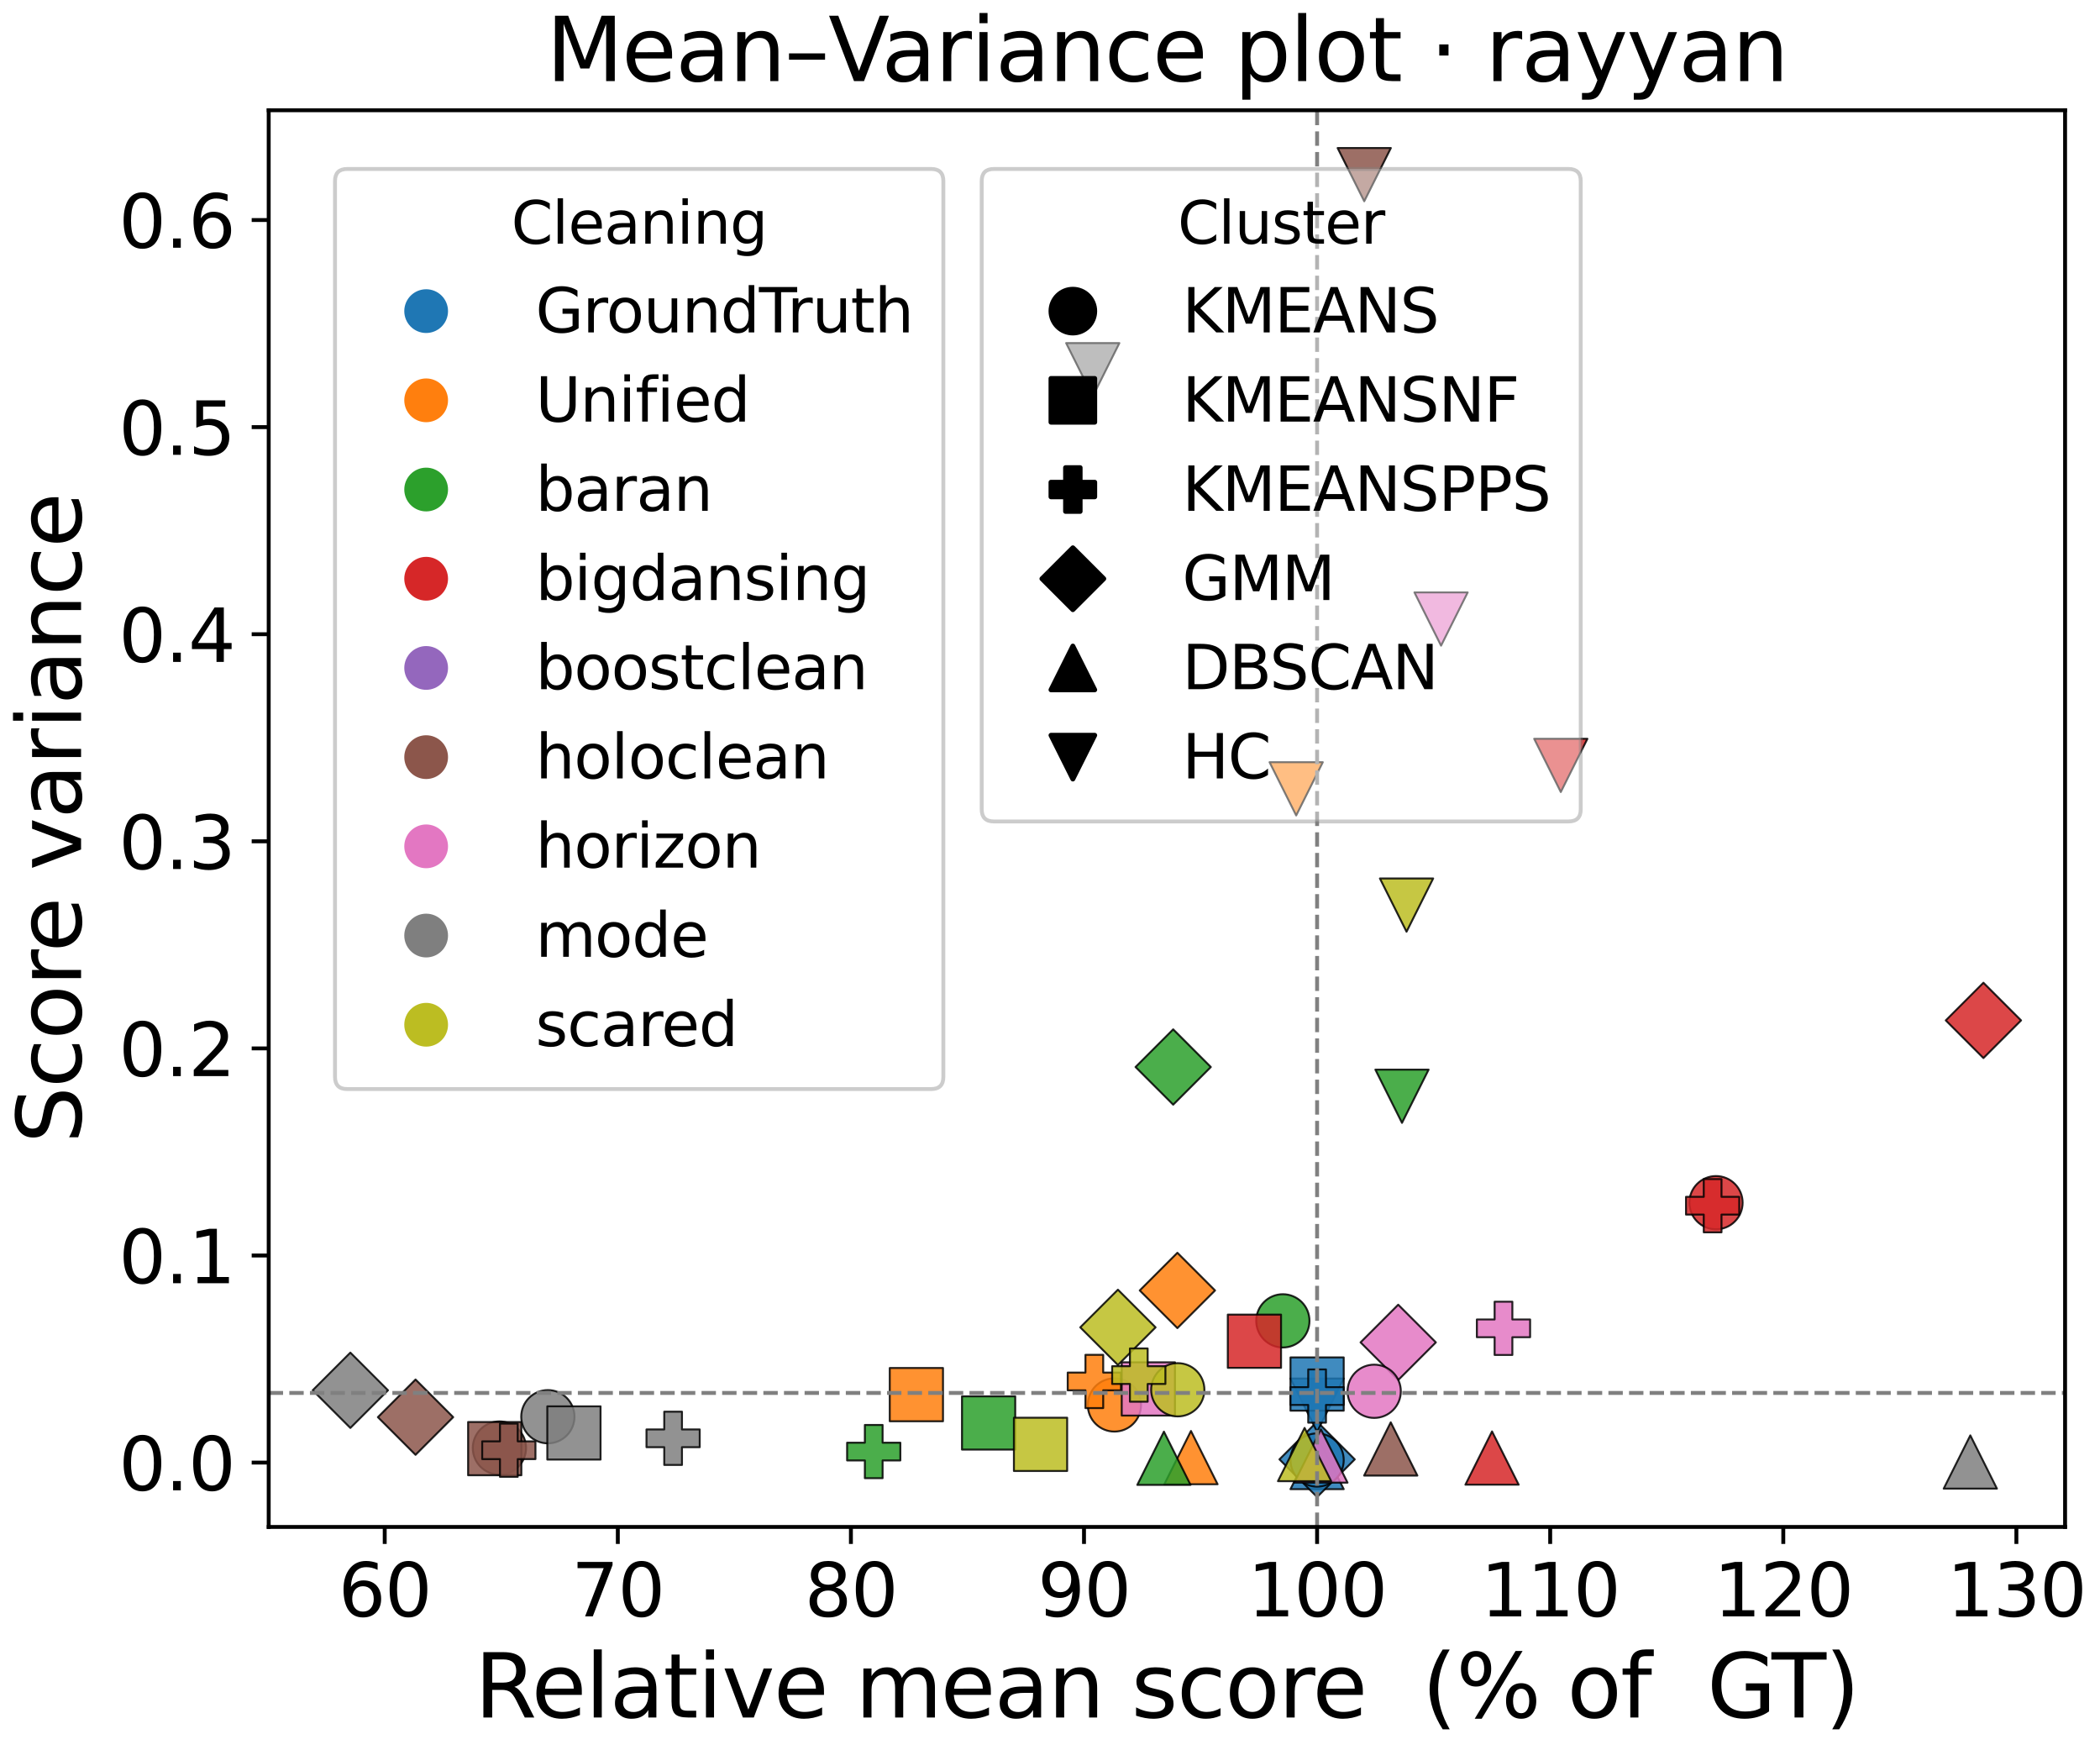 <?xml version="1.0" encoding="utf-8" standalone="no"?>
<!DOCTYPE svg PUBLIC "-//W3C//DTD SVG 1.1//EN"
  "http://www.w3.org/Graphics/SVG/1.1/DTD/svg11.dtd">
<svg xmlns:xlink="http://www.w3.org/1999/xlink" width="432pt" height="360pt" viewBox="0 0 432 360" xmlns="http://www.w3.org/2000/svg" version="1.1">
 <defs>
  <style type="text/css">*{stroke-linejoin: round; stroke-linecap: butt}</style>
 </defs>
 <g id="figure_1">
  <g id="patch_1">
   <path d="M 0 360 
L 432 360 
L 432 0 
L 0 0 
z
" style="fill: #ffffff"/>
  </g>
  <g id="axes_1">
   <g id="patch_2">
    <path d="M 55.276 314.062 
L 424.815 314.062 
L 424.815 22.677 
L 55.276 22.677 
z
" style="fill: #ffffff"/>
   </g>
   <g id="PathCollection_1">
    <defs>
     <path id="md94a41d356" d="M 0 -5.477 
L -5.477 5.477 
L 5.477 5.477 
z
" style="stroke: #000000; stroke-opacity: 0.85; stroke-width: 0.4"/>
    </defs>
    <g clip-path="url(#p72ec21861c)">
     <use xlink:href="#md94a41d356" x="270.946" y="300.817" style="fill: #1f77b4; fill-opacity: 0.85; stroke: #000000; stroke-opacity: 0.85; stroke-width: 0.4"/>
    </g>
   </g>
   <g id="PathCollection_2">
    <defs>
     <path id="m19b197620b" d="M 0 7.746 
L 7.746 0 
L 0 -7.746 
L -7.746 0 
z
" style="stroke: #000000; stroke-opacity: 0.85; stroke-width: 0.4"/>
    </defs>
    <g clip-path="url(#p72ec21861c)">
     <use xlink:href="#m19b197620b" x="270.946" y="300.164" style="fill: #1f77b4; fill-opacity: 0.85; stroke: #000000; stroke-opacity: 0.85; stroke-width: 0.4"/>
    </g>
   </g>
   <g id="PathCollection_3">
    <defs>
     <path id="md3ba241c60" d="M -0 5.477 
L 5.477 -5.477 
L -5.477 -5.477 
z
" style="stroke: #000000; stroke-opacity: 0.85; stroke-width: 0.4"/>
    </defs>
    <g clip-path="url(#p72ec21861c)">
     <use xlink:href="#md3ba241c60" x="270.946" y="289.015" style="fill: #1f77b4; fill-opacity: 0.85; stroke: #000000; stroke-opacity: 0.85; stroke-width: 0.4"/>
    </g>
   </g>
   <g id="PathCollection_4">
    <defs>
     <path id="md31b7757f0" d="M 0 5.477 
C 1.453 5.477 2.846 4.9 3.873 3.873 
C 4.9 2.846 5.477 1.453 5.477 0 
C 5.477 -1.453 4.9 -2.846 3.873 -3.873 
C 2.846 -4.9 1.453 -5.477 0 -5.477 
C -1.453 -5.477 -2.846 -4.9 -3.873 -3.873 
C -4.9 -2.846 -5.477 -1.453 -5.477 0 
C -5.477 1.453 -4.9 2.846 -3.873 3.873 
C -2.846 4.9 -1.453 5.477 0 5.477 
z
" style="stroke: #000000; stroke-opacity: 0.85; stroke-width: 0.4"/>
    </defs>
    <g clip-path="url(#p72ec21861c)">
     <use xlink:href="#md31b7757f0" x="270.946" y="300.302" style="fill: #1f77b4; fill-opacity: 0.85; stroke: #000000; stroke-opacity: 0.85; stroke-width: 0.4"/>
    </g>
   </g>
   <g id="PathCollection_5">
    <defs>
     <path id="me4476779d3" d="M -5.477 5.477 
L 5.477 5.477 
L 5.477 -5.477 
L -5.477 -5.477 
z
" style="stroke: #000000; stroke-opacity: 0.85; stroke-width: 0.4"/>
    </defs>
    <g clip-path="url(#p72ec21861c)">
     <use xlink:href="#me4476779d3" x="270.946" y="284.674" style="fill: #1f77b4; fill-opacity: 0.85; stroke: #000000; stroke-opacity: 0.85; stroke-width: 0.4"/>
    </g>
   </g>
   <g id="PathCollection_6">
    <defs>
     <path id="mdd87048326" d="M -1.826 5.477 
L 1.826 5.477 
L 1.826 1.826 
L 5.477 1.826 
L 5.477 -1.826 
L 1.826 -1.826 
L 1.826 -5.477 
L -1.826 -5.477 
L -1.826 -1.826 
L -5.477 -1.826 
L -5.477 1.826 
L -1.826 1.826 
z
" style="stroke: #000000; stroke-opacity: 0.85; stroke-width: 0.4"/>
    </defs>
    <g clip-path="url(#p72ec21861c)">
     <use xlink:href="#mdd87048326" x="270.946" y="287.142" style="fill: #1f77b4; fill-opacity: 0.85; stroke: #000000; stroke-opacity: 0.85; stroke-width: 0.4"/>
    </g>
   </g>
   <g id="PathCollection_7">
    <defs>
     <path id="m68f57e3e30" d="M 0 -5.477 
L -5.477 5.477 
L 5.477 5.477 
z
" style="stroke: #000000; stroke-opacity: 0.85; stroke-width: 0.4"/>
    </defs>
    <g clip-path="url(#p72ec21861c)">
     <use xlink:href="#m68f57e3e30" x="244.998" y="299.802" style="fill: #ff7f0e; fill-opacity: 0.85; stroke: #000000; stroke-opacity: 0.85; stroke-width: 0.4"/>
    </g>
   </g>
   <g id="PathCollection_8">
    <defs>
     <path id="m47483c01e5" d="M 0 7.746 
L 7.746 0 
L 0 -7.746 
L -7.746 0 
z
" style="stroke: #000000; stroke-opacity: 0.85; stroke-width: 0.4"/>
    </defs>
    <g clip-path="url(#p72ec21861c)">
     <use xlink:href="#m47483c01e5" x="242.206" y="265.422" style="fill: #ff7f0e; fill-opacity: 0.85; stroke: #000000; stroke-opacity: 0.85; stroke-width: 0.4"/>
    </g>
   </g>
   <g id="PathCollection_9">
    <defs>
     <path id="m0de735d226" d="M -0 5.477 
L 5.477 -5.477 
L -5.477 -5.477 
z
" style="stroke: #000000; stroke-opacity: 0.85; stroke-width: 0.4"/>
    </defs>
    <g clip-path="url(#p72ec21861c)">
     <use xlink:href="#m0de735d226" x="266.643" y="162.246" style="fill: #ff7f0e; fill-opacity: 0.85; stroke: #000000; stroke-opacity: 0.85; stroke-width: 0.4"/>
    </g>
   </g>
   <g id="PathCollection_10">
    <defs>
     <path id="m94d8e93f99" d="M 0 5.477 
C 1.453 5.477 2.846 4.9 3.873 3.873 
C 4.9 2.846 5.477 1.453 5.477 0 
C 5.477 -1.453 4.9 -2.846 3.873 -3.873 
C 2.846 -4.9 1.453 -5.477 0 -5.477 
C -1.453 -5.477 -2.846 -4.9 -3.873 -3.873 
C -4.9 -2.846 -5.477 -1.453 -5.477 0 
C -5.477 1.453 -4.9 2.846 -3.873 3.873 
C -2.846 4.9 -1.453 5.477 0 5.477 
z
" style="stroke: #000000; stroke-opacity: 0.85; stroke-width: 0.4"/>
    </defs>
    <g clip-path="url(#p72ec21861c)">
     <use xlink:href="#m94d8e93f99" x="229.25" y="288.973" style="fill: #ff7f0e; fill-opacity: 0.85; stroke: #000000; stroke-opacity: 0.85; stroke-width: 0.4"/>
    </g>
   </g>
   <g id="PathCollection_11">
    <defs>
     <path id="m91bd32cf88" d="M -5.477 5.477 
L 5.477 5.477 
L 5.477 -5.477 
L -5.477 -5.477 
z
" style="stroke: #000000; stroke-opacity: 0.85; stroke-width: 0.4"/>
    </defs>
    <g clip-path="url(#p72ec21861c)">
     <use xlink:href="#m91bd32cf88" x="188.511" y="286.849" style="fill: #ff7f0e; fill-opacity: 0.85; stroke: #000000; stroke-opacity: 0.85; stroke-width: 0.4"/>
    </g>
   </g>
   <g id="PathCollection_12">
    <defs>
     <path id="m8dad361e28" d="M -1.826 5.477 
L 1.826 5.477 
L 1.826 1.826 
L 5.477 1.826 
L 5.477 -1.826 
L 1.826 -1.826 
L 1.826 -5.477 
L -1.826 -5.477 
L -1.826 -1.826 
L -5.477 -1.826 
L -5.477 1.826 
L -1.826 1.826 
z
" style="stroke: #000000; stroke-opacity: 0.85; stroke-width: 0.4"/>
    </defs>
    <g clip-path="url(#p72ec21861c)">
     <use xlink:href="#m8dad361e28" x="225.12" y="284.138" style="fill: #ff7f0e; fill-opacity: 0.85; stroke: #000000; stroke-opacity: 0.85; stroke-width: 0.4"/>
    </g>
   </g>
   <g id="PathCollection_13">
    <defs>
     <path id="me7cddbb176" d="M 0 -5.477 
L -5.477 5.477 
L 5.477 5.477 
z
" style="stroke: #000000; stroke-opacity: 0.85; stroke-width: 0.4"/>
    </defs>
    <g clip-path="url(#p72ec21861c)">
     <use xlink:href="#me7cddbb176" x="239.436" y="299.937" style="fill: #2ca02c; fill-opacity: 0.85; stroke: #000000; stroke-opacity: 0.85; stroke-width: 0.4"/>
    </g>
   </g>
   <g id="PathCollection_14">
    <defs>
     <path id="m29c709b2d1" d="M 0 7.746 
L 7.746 0 
L 0 -7.746 
L -7.746 0 
z
" style="stroke: #000000; stroke-opacity: 0.85; stroke-width: 0.4"/>
    </defs>
    <g clip-path="url(#p72ec21861c)">
     <use xlink:href="#m29c709b2d1" x="241.34" y="219.464" style="fill: #2ca02c; fill-opacity: 0.85; stroke: #000000; stroke-opacity: 0.85; stroke-width: 0.4"/>
    </g>
   </g>
   <g id="PathCollection_15">
    <defs>
     <path id="m37ed6dc41e" d="M -0 5.477 
L 5.477 -5.477 
L -5.477 -5.477 
z
" style="stroke: #000000; stroke-opacity: 0.85; stroke-width: 0.4"/>
    </defs>
    <g clip-path="url(#p72ec21861c)">
     <use xlink:href="#m37ed6dc41e" x="288.41" y="225.479" style="fill: #2ca02c; fill-opacity: 0.85; stroke: #000000; stroke-opacity: 0.85; stroke-width: 0.4"/>
    </g>
   </g>
   <g id="PathCollection_16">
    <defs>
     <path id="m35c16085ba" d="M 0 5.477 
C 1.453 5.477 2.846 4.9 3.873 3.873 
C 4.9 2.846 5.477 1.453 5.477 0 
C 5.477 -1.453 4.9 -2.846 3.873 -3.873 
C 2.846 -4.9 1.453 -5.477 0 -5.477 
C -1.453 -5.477 -2.846 -4.9 -3.873 -3.873 
C -4.9 -2.846 -5.477 -1.453 -5.477 0 
C -5.477 1.453 -4.9 2.846 -3.873 3.873 
C -2.846 4.9 -1.453 5.477 0 5.477 
z
" style="stroke: #000000; stroke-opacity: 0.85; stroke-width: 0.4"/>
    </defs>
    <g clip-path="url(#p72ec21861c)">
     <use xlink:href="#m35c16085ba" x="263.901" y="271.675" style="fill: #2ca02c; fill-opacity: 0.85; stroke: #000000; stroke-opacity: 0.85; stroke-width: 0.4"/>
    </g>
   </g>
   <g id="PathCollection_17">
    <defs>
     <path id="m8b3afc2d03" d="M -5.477 5.477 
L 5.477 5.477 
L 5.477 -5.477 
L -5.477 -5.477 
z
" style="stroke: #000000; stroke-opacity: 0.85; stroke-width: 0.4"/>
    </defs>
    <g clip-path="url(#p72ec21861c)">
     <use xlink:href="#m8b3afc2d03" x="203.372" y="292.679" style="fill: #2ca02c; fill-opacity: 0.85; stroke: #000000; stroke-opacity: 0.85; stroke-width: 0.4"/>
    </g>
   </g>
   <g id="PathCollection_18">
    <defs>
     <path id="mc4977f4dda" d="M -1.826 5.477 
L 1.826 5.477 
L 1.826 1.826 
L 5.477 1.826 
L 5.477 -1.826 
L 1.826 -1.826 
L 1.826 -5.477 
L -1.826 -5.477 
L -1.826 -1.826 
L -5.477 -1.826 
L -5.477 1.826 
L -1.826 1.826 
z
" style="stroke: #000000; stroke-opacity: 0.85; stroke-width: 0.4"/>
    </defs>
    <g clip-path="url(#p72ec21861c)">
     <use xlink:href="#mc4977f4dda" x="179.739" y="298.56" style="fill: #2ca02c; fill-opacity: 0.85; stroke: #000000; stroke-opacity: 0.85; stroke-width: 0.4"/>
    </g>
   </g>
   <g id="PathCollection_19">
    <defs>
     <path id="m75f3ec8eda" d="M 0 -5.477 
L -5.477 5.477 
L 5.477 5.477 
z
" style="stroke: #000000; stroke-opacity: 0.85; stroke-width: 0.4"/>
    </defs>
    <g clip-path="url(#p72ec21861c)">
     <use xlink:href="#m75f3ec8eda" x="306.934" y="299.895" style="fill: #d62728; fill-opacity: 0.85; stroke: #000000; stroke-opacity: 0.85; stroke-width: 0.4"/>
    </g>
   </g>
   <g id="PathCollection_20">
    <defs>
     <path id="m6736fd9bc0" d="M 0 7.746 
L 7.746 0 
L 0 -7.746 
L -7.746 0 
z
" style="stroke: #000000; stroke-opacity: 0.85; stroke-width: 0.4"/>
    </defs>
    <g clip-path="url(#p72ec21861c)">
     <use xlink:href="#m6736fd9bc0" x="408.018" y="209.877" style="fill: #d62728; fill-opacity: 0.85; stroke: #000000; stroke-opacity: 0.85; stroke-width: 0.4"/>
    </g>
   </g>
   <g id="PathCollection_21">
    <defs>
     <path id="m0e9eff6af5" d="M -0 5.477 
L 5.477 -5.477 
L -5.477 -5.477 
z
" style="stroke: #000000; stroke-opacity: 0.85; stroke-width: 0.4"/>
    </defs>
    <g clip-path="url(#p72ec21861c)">
     <use xlink:href="#m0e9eff6af5" x="321.077" y="157.431" style="fill: #d62728; fill-opacity: 0.85; stroke: #000000; stroke-opacity: 0.85; stroke-width: 0.4"/>
    </g>
   </g>
   <g id="PathCollection_22">
    <defs>
     <path id="meb782f45c0" d="M 0 5.477 
C 1.453 5.477 2.846 4.9 3.873 3.873 
C 4.9 2.846 5.477 1.453 5.477 0 
C 5.477 -1.453 4.9 -2.846 3.873 -3.873 
C 2.846 -4.9 1.453 -5.477 0 -5.477 
C -1.453 -5.477 -2.846 -4.9 -3.873 -3.873 
C -4.9 -2.846 -5.477 -1.453 -5.477 0 
C -5.477 1.453 -4.9 2.846 -3.873 3.873 
C -2.846 4.9 -1.453 5.477 0 5.477 
z
" style="stroke: #000000; stroke-opacity: 0.85; stroke-width: 0.4"/>
    </defs>
    <g clip-path="url(#p72ec21861c)">
     <use xlink:href="#meb782f45c0" x="353.005" y="247.369" style="fill: #d62728; fill-opacity: 0.85; stroke: #000000; stroke-opacity: 0.85; stroke-width: 0.4"/>
    </g>
   </g>
   <g id="PathCollection_23">
    <defs>
     <path id="m9c57de1a60" d="M -5.477 5.477 
L 5.477 5.477 
L 5.477 -5.477 
L -5.477 -5.477 
z
" style="stroke: #000000; stroke-opacity: 0.85; stroke-width: 0.4"/>
    </defs>
    <g clip-path="url(#p72ec21861c)">
     <use xlink:href="#m9c57de1a60" x="258.054" y="275.865" style="fill: #d62728; fill-opacity: 0.85; stroke: #000000; stroke-opacity: 0.85; stroke-width: 0.4"/>
    </g>
   </g>
   <g id="PathCollection_24">
    <defs>
     <path id="m427b81658d" d="M -1.826 5.477 
L 1.826 5.477 
L 1.826 1.826 
L 5.477 1.826 
L 5.477 -1.826 
L 1.826 -1.826 
L 1.826 -5.477 
L -1.826 -5.477 
L -1.826 -1.826 
L -5.477 -1.826 
L -5.477 1.826 
L -1.826 1.826 
z
" style="stroke: #000000; stroke-opacity: 0.85; stroke-width: 0.4"/>
    </defs>
    <g clip-path="url(#p72ec21861c)">
     <use xlink:href="#m427b81658d" x="352.312" y="247.992" style="fill: #d62728; fill-opacity: 0.85; stroke: #000000; stroke-opacity: 0.85; stroke-width: 0.4"/>
    </g>
   </g>
   <g id="PathCollection_25">
    <defs>
     <path id="m4a39260d3c" d="M 0 -5.477 
L -5.477 5.477 
L 5.477 5.477 
z
" style="stroke: #000000; stroke-opacity: 0.85; stroke-width: 0.4"/>
    </defs>
    <g clip-path="url(#p72ec21861c)"/>
   </g>
   <g id="PathCollection_26">
    <defs>
     <path id="m93d24d1031" d="M 0 -5.477 
L -5.477 5.477 
L 5.477 5.477 
z
" style="stroke: #000000; stroke-opacity: 0.85; stroke-width: 0.4"/>
    </defs>
    <g clip-path="url(#p72ec21861c)">
     <use xlink:href="#m93d24d1031" x="286.097" y="298.021" style="fill: #8c564b; fill-opacity: 0.85; stroke: #000000; stroke-opacity: 0.85; stroke-width: 0.4"/>
    </g>
   </g>
   <g id="PathCollection_27">
    <defs>
     <path id="m08a20963a4" d="M 0 7.746 
L 7.746 0 
L 0 -7.746 
L -7.746 0 
z
" style="stroke: #000000; stroke-opacity: 0.85; stroke-width: 0.4"/>
    </defs>
    <g clip-path="url(#p72ec21861c)">
     <use xlink:href="#m08a20963a4" x="85.482" y="291.485" style="fill: #8c564b; fill-opacity: 0.85; stroke: #000000; stroke-opacity: 0.85; stroke-width: 0.4"/>
    </g>
   </g>
   <g id="PathCollection_28">
    <defs>
     <path id="mf0e234dbbe" d="M -0 5.477 
L 5.477 -5.477 
L -5.477 -5.477 
z
" style="stroke: #000000; stroke-opacity: 0.85; stroke-width: 0.4"/>
    </defs>
    <g clip-path="url(#p72ec21861c)">
     <use xlink:href="#mf0e234dbbe" x="280.643" y="35.922" style="fill: #8c564b; fill-opacity: 0.85; stroke: #000000; stroke-opacity: 0.85; stroke-width: 0.4"/>
    </g>
   </g>
   <g id="PathCollection_29">
    <defs>
     <path id="m4d2bc70299" d="M 0 5.477 
C 1.453 5.477 2.846 4.9 3.873 3.873 
C 4.9 2.846 5.477 1.453 5.477 0 
C 5.477 -1.453 4.9 -2.846 3.873 -3.873 
C 2.846 -4.9 1.453 -5.477 0 -5.477 
C -1.453 -5.477 -2.846 -4.9 -3.873 -3.873 
C -4.9 -2.846 -5.477 -1.453 -5.477 0 
C -5.477 1.453 -4.9 2.846 -3.873 3.873 
C -2.846 4.9 -1.453 5.477 0 5.477 
z
" style="stroke: #000000; stroke-opacity: 0.85; stroke-width: 0.4"/>
    </defs>
    <g clip-path="url(#p72ec21861c)">
     <use xlink:href="#m4d2bc70299" x="102.739" y="297.834" style="fill: #8c564b; fill-opacity: 0.85; stroke: #000000; stroke-opacity: 0.85; stroke-width: 0.4"/>
    </g>
   </g>
   <g id="PathCollection_30">
    <defs>
     <path id="m7c1780c6bc" d="M -5.477 5.477 
L 5.477 5.477 
L 5.477 -5.477 
L -5.477 -5.477 
z
" style="stroke: #000000; stroke-opacity: 0.85; stroke-width: 0.4"/>
    </defs>
    <g clip-path="url(#p72ec21861c)">
     <use xlink:href="#m7c1780c6bc" x="101.774" y="297.957" style="fill: #8c564b; fill-opacity: 0.85; stroke: #000000; stroke-opacity: 0.85; stroke-width: 0.4"/>
    </g>
   </g>
   <g id="PathCollection_31">
    <defs>
     <path id="m766fcda2b4" d="M -1.826 5.477 
L 1.826 5.477 
L 1.826 1.826 
L 5.477 1.826 
L 5.477 -1.826 
L 1.826 -1.826 
L 1.826 -5.477 
L -1.826 -5.477 
L -1.826 -1.826 
L -5.477 -1.826 
L -5.477 1.826 
L -1.826 1.826 
z
" style="stroke: #000000; stroke-opacity: 0.85; stroke-width: 0.4"/>
    </defs>
    <g clip-path="url(#p72ec21861c)">
     <use xlink:href="#m766fcda2b4" x="104.675" y="298.284" style="fill: #8c564b; fill-opacity: 0.85; stroke: #000000; stroke-opacity: 0.85; stroke-width: 0.4"/>
    </g>
   </g>
   <g id="PathCollection_32">
    <defs>
     <path id="mb378ef6aa4" d="M 0 -5.477 
L -5.477 5.477 
L 5.477 5.477 
z
" style="stroke: #000000; stroke-opacity: 0.85; stroke-width: 0.4"/>
    </defs>
    <g clip-path="url(#p72ec21861c)">
     <use xlink:href="#mb378ef6aa4" x="271.729" y="299.477" style="fill: #e377c2; fill-opacity: 0.85; stroke: #000000; stroke-opacity: 0.85; stroke-width: 0.4"/>
    </g>
   </g>
   <g id="PathCollection_33">
    <defs>
     <path id="m14f486981a" d="M 0 7.746 
L 7.746 0 
L 0 -7.746 
L -7.746 0 
z
" style="stroke: #000000; stroke-opacity: 0.85; stroke-width: 0.4"/>
    </defs>
    <g clip-path="url(#p72ec21861c)">
     <use xlink:href="#m14f486981a" x="287.632" y="276.102" style="fill: #e377c2; fill-opacity: 0.85; stroke: #000000; stroke-opacity: 0.85; stroke-width: 0.4"/>
    </g>
   </g>
   <g id="PathCollection_34">
    <defs>
     <path id="m5bc844986a" d="M -0 5.477 
L 5.477 -5.477 
L -5.477 -5.477 
z
" style="stroke: #000000; stroke-opacity: 0.85; stroke-width: 0.4"/>
    </defs>
    <g clip-path="url(#p72ec21861c)">
     <use xlink:href="#m5bc844986a" x="296.447" y="127.323" style="fill: #e377c2; fill-opacity: 0.85; stroke: #000000; stroke-opacity: 0.85; stroke-width: 0.4"/>
    </g>
   </g>
   <g id="PathCollection_35">
    <defs>
     <path id="m7f12081324" d="M 0 5.477 
C 1.453 5.477 2.846 4.9 3.873 3.873 
C 4.9 2.846 5.477 1.453 5.477 0 
C 5.477 -1.453 4.9 -2.846 3.873 -3.873 
C 2.846 -4.9 1.453 -5.477 0 -5.477 
C -1.453 -5.477 -2.846 -4.9 -3.873 -3.873 
C -4.9 -2.846 -5.477 -1.453 -5.477 0 
C -5.477 1.453 -4.9 2.846 -3.873 3.873 
C -2.846 4.9 -1.453 5.477 0 5.477 
z
" style="stroke: #000000; stroke-opacity: 0.85; stroke-width: 0.4"/>
    </defs>
    <g clip-path="url(#p72ec21861c)">
     <use xlink:href="#m7f12081324" x="282.692" y="286.162" style="fill: #e377c2; fill-opacity: 0.85; stroke: #000000; stroke-opacity: 0.85; stroke-width: 0.4"/>
    </g>
   </g>
   <g id="PathCollection_36">
    <defs>
     <path id="m61cd975393" d="M -5.477 5.477 
L 5.477 5.477 
L 5.477 -5.477 
L -5.477 -5.477 
z
" style="stroke: #000000; stroke-opacity: 0.85; stroke-width: 0.4"/>
    </defs>
    <g clip-path="url(#p72ec21861c)">
     <use xlink:href="#m61cd975393" x="236.23" y="285.678" style="fill: #e377c2; fill-opacity: 0.85; stroke: #000000; stroke-opacity: 0.85; stroke-width: 0.4"/>
    </g>
   </g>
   <g id="PathCollection_37">
    <defs>
     <path id="m0286c801f4" d="M -1.826 5.477 
L 1.826 5.477 
L 1.826 1.826 
L 5.477 1.826 
L 5.477 -1.826 
L 1.826 -1.826 
L 1.826 -5.477 
L -1.826 -5.477 
L -1.826 -1.826 
L -5.477 -1.826 
L -5.477 1.826 
L -1.826 1.826 
z
" style="stroke: #000000; stroke-opacity: 0.85; stroke-width: 0.4"/>
    </defs>
    <g clip-path="url(#p72ec21861c)">
     <use xlink:href="#m0286c801f4" x="309.289" y="273.215" style="fill: #e377c2; fill-opacity: 0.85; stroke: #000000; stroke-opacity: 0.85; stroke-width: 0.4"/>
    </g>
   </g>
   <g id="PathCollection_38">
    <defs>
     <path id="m36b1d25699" d="M 0 -5.477 
L -5.477 5.477 
L 5.477 5.477 
z
" style="stroke: #000000; stroke-opacity: 0.85; stroke-width: 0.4"/>
    </defs>
    <g clip-path="url(#p72ec21861c)">
     <use xlink:href="#m36b1d25699" x="405.322" y="300.708" style="fill: #7f7f7f; fill-opacity: 0.85; stroke: #000000; stroke-opacity: 0.85; stroke-width: 0.4"/>
    </g>
   </g>
   <g id="PathCollection_39">
    <defs>
     <path id="mc94dc76667" d="M 0 7.746 
L 7.746 0 
L 0 -7.746 
L -7.746 0 
z
" style="stroke: #000000; stroke-opacity: 0.85; stroke-width: 0.4"/>
    </defs>
    <g clip-path="url(#p72ec21861c)">
     <use xlink:href="#mc94dc76667" x="72.073" y="285.954" style="fill: #7f7f7f; fill-opacity: 0.85; stroke: #000000; stroke-opacity: 0.85; stroke-width: 0.4"/>
    </g>
   </g>
   <g id="PathCollection_40">
    <defs>
     <path id="mb28dc8d89a" d="M -0 5.477 
L 5.477 -5.477 
L -5.477 -5.477 
z
" style="stroke: #000000; stroke-opacity: 0.85; stroke-width: 0.4"/>
    </defs>
    <g clip-path="url(#p72ec21861c)">
     <use xlink:href="#mb28dc8d89a" x="224.796" y="76.042" style="fill: #7f7f7f; fill-opacity: 0.85; stroke: #000000; stroke-opacity: 0.85; stroke-width: 0.4"/>
    </g>
   </g>
   <g id="PathCollection_41">
    <defs>
     <path id="m83141eccbc" d="M 0 5.477 
C 1.453 5.477 2.846 4.9 3.873 3.873 
C 4.9 2.846 5.477 1.453 5.477 0 
C 5.477 -1.453 4.9 -2.846 3.873 -3.873 
C 2.846 -4.9 1.453 -5.477 0 -5.477 
C -1.453 -5.477 -2.846 -4.9 -3.873 -3.873 
C -4.9 -2.846 -5.477 -1.453 -5.477 0 
C -5.477 1.453 -4.9 2.846 -3.873 3.873 
C -2.846 4.9 -1.453 5.477 0 5.477 
z
" style="stroke: #000000; stroke-opacity: 0.85; stroke-width: 0.4"/>
    </defs>
    <g clip-path="url(#p72ec21861c)">
     <use xlink:href="#m83141eccbc" x="112.704" y="291.39" style="fill: #7f7f7f; fill-opacity: 0.85; stroke: #000000; stroke-opacity: 0.85; stroke-width: 0.4"/>
    </g>
   </g>
   <g id="PathCollection_42">
    <defs>
     <path id="m886f09f1ab" d="M -5.477 5.477 
L 5.477 5.477 
L 5.477 -5.477 
L -5.477 -5.477 
z
" style="stroke: #000000; stroke-opacity: 0.85; stroke-width: 0.4"/>
    </defs>
    <g clip-path="url(#p72ec21861c)">
     <use xlink:href="#m886f09f1ab" x="118.066" y="294.732" style="fill: #7f7f7f; fill-opacity: 0.85; stroke: #000000; stroke-opacity: 0.85; stroke-width: 0.4"/>
    </g>
   </g>
   <g id="PathCollection_43">
    <defs>
     <path id="m256589758f" d="M -1.826 5.477 
L 1.826 5.477 
L 1.826 1.826 
L 5.477 1.826 
L 5.477 -1.826 
L 1.826 -1.826 
L 1.826 -5.477 
L -1.826 -5.477 
L -1.826 -1.826 
L -5.477 -1.826 
L -5.477 1.826 
L -1.826 1.826 
z
" style="stroke: #000000; stroke-opacity: 0.85; stroke-width: 0.4"/>
    </defs>
    <g clip-path="url(#p72ec21861c)">
     <use xlink:href="#m256589758f" x="138.468" y="295.835" style="fill: #7f7f7f; fill-opacity: 0.85; stroke: #000000; stroke-opacity: 0.85; stroke-width: 0.4"/>
    </g>
   </g>
   <g id="PathCollection_44">
    <defs>
     <path id="m2309bf7342" d="M 0 -5.477 
L -5.477 5.477 
L 5.477 5.477 
z
" style="stroke: #000000; stroke-opacity: 0.85; stroke-width: 0.4"/>
    </defs>
    <g clip-path="url(#p72ec21861c)">
     <use xlink:href="#m2309bf7342" x="268.371" y="299.172" style="fill: #bcbd22; fill-opacity: 0.85; stroke: #000000; stroke-opacity: 0.85; stroke-width: 0.4"/>
    </g>
   </g>
   <g id="PathCollection_45">
    <defs>
     <path id="m806016f15d" d="M 0 7.746 
L 7.746 0 
L 0 -7.746 
L -7.746 0 
z
" style="stroke: #000000; stroke-opacity: 0.85; stroke-width: 0.4"/>
    </defs>
    <g clip-path="url(#p72ec21861c)">
     <use xlink:href="#m806016f15d" x="229.972" y="273.012" style="fill: #bcbd22; fill-opacity: 0.85; stroke: #000000; stroke-opacity: 0.85; stroke-width: 0.4"/>
    </g>
   </g>
   <g id="PathCollection_46">
    <defs>
     <path id="m4f00f6b413" d="M -0 5.477 
L 5.477 -5.477 
L -5.477 -5.477 
z
" style="stroke: #000000; stroke-opacity: 0.85; stroke-width: 0.4"/>
    </defs>
    <g clip-path="url(#p72ec21861c)">
     <use xlink:href="#m4f00f6b413" x="289.345" y="186.16" style="fill: #bcbd22; fill-opacity: 0.85; stroke: #000000; stroke-opacity: 0.85; stroke-width: 0.4"/>
    </g>
   </g>
   <g id="PathCollection_47">
    <defs>
     <path id="mf12947e0b1" d="M 0 5.477 
C 1.453 5.477 2.846 4.9 3.873 3.873 
C 4.9 2.846 5.477 1.453 5.477 0 
C 5.477 -1.453 4.9 -2.846 3.873 -3.873 
C 2.846 -4.9 1.453 -5.477 0 -5.477 
C -1.453 -5.477 -2.846 -4.9 -3.873 -3.873 
C -4.9 -2.846 -5.477 -1.453 -5.477 0 
C -5.477 1.453 -4.9 2.846 -3.873 3.873 
C -2.846 4.9 -1.453 5.477 0 5.477 
z
" style="stroke: #000000; stroke-opacity: 0.85; stroke-width: 0.4"/>
    </defs>
    <g clip-path="url(#p72ec21861c)">
     <use xlink:href="#mf12947e0b1" x="242.284" y="285.852" style="fill: #bcbd22; fill-opacity: 0.85; stroke: #000000; stroke-opacity: 0.85; stroke-width: 0.4"/>
    </g>
   </g>
   <g id="PathCollection_48">
    <defs>
     <path id="m841c9f7399" d="M -5.477 5.477 
L 5.477 5.477 
L 5.477 -5.477 
L -5.477 -5.477 
z
" style="stroke: #000000; stroke-opacity: 0.85; stroke-width: 0.4"/>
    </defs>
    <g clip-path="url(#p72ec21861c)">
     <use xlink:href="#m841c9f7399" x="214.053" y="297.075" style="fill: #bcbd22; fill-opacity: 0.85; stroke: #000000; stroke-opacity: 0.85; stroke-width: 0.4"/>
    </g>
   </g>
   <g id="PathCollection_49">
    <defs>
     <path id="mb89181f487" d="M -1.826 5.477 
L 1.826 5.477 
L 1.826 1.826 
L 5.477 1.826 
L 5.477 -1.826 
L 1.826 -1.826 
L 1.826 -5.477 
L -1.826 -5.477 
L -1.826 -1.826 
L -5.477 -1.826 
L -5.477 1.826 
L -1.826 1.826 
z
" style="stroke: #000000; stroke-opacity: 0.85; stroke-width: 0.4"/>
    </defs>
    <g clip-path="url(#p72ec21861c)">
     <use xlink:href="#mb89181f487" x="234.265" y="282.829" style="fill: #bcbd22; fill-opacity: 0.85; stroke: #000000; stroke-opacity: 0.85; stroke-width: 0.4"/>
    </g>
   </g>
   <g id="matplotlib.axis_1">
    <g id="xtick_1">
     <g id="line2d_1">
      <defs>
       <path id="mff59646465" d="M 0 0 
L 0 3.5 
" style="stroke: #000000; stroke-width: 0.8"/>
      </defs>
      <g>
       <use xlink:href="#mff59646465" x="79.143" y="314.062" style="stroke: #000000; stroke-width: 0.8"/>
      </g>
     </g>
     <g id="text_1">
      <!-- 60 -->
      <g transform="translate(69.6 332.46) scale(0.15 -0.15)">
       <defs>
        <path id="DejaVuSans-36" d="M 2113 2584 
Q 1688 2584 1439 2293 
Q 1191 2003 1191 1497 
Q 1191 994 1439 701 
Q 1688 409 2113 409 
Q 2538 409 2786 701 
Q 3034 994 3034 1497 
Q 3034 2003 2786 2293 
Q 2538 2584 2113 2584 
z
M 3366 4563 
L 3366 3988 
Q 3128 4100 2886 4159 
Q 2644 4219 2406 4219 
Q 1781 4219 1451 3797 
Q 1122 3375 1075 2522 
Q 1259 2794 1537 2939 
Q 1816 3084 2150 3084 
Q 2853 3084 3261 2657 
Q 3669 2231 3669 1497 
Q 3669 778 3244 343 
Q 2819 -91 2113 -91 
Q 1303 -91 875 529 
Q 447 1150 447 2328 
Q 447 3434 972 4092 
Q 1497 4750 2381 4750 
Q 2619 4750 2861 4703 
Q 3103 4656 3366 4563 
z
" transform="scale(0.016)"/>
        <path id="DejaVuSans-30" d="M 2034 4250 
Q 1547 4250 1301 3770 
Q 1056 3291 1056 2328 
Q 1056 1369 1301 889 
Q 1547 409 2034 409 
Q 2525 409 2770 889 
Q 3016 1369 3016 2328 
Q 3016 3291 2770 3770 
Q 2525 4250 2034 4250 
z
M 2034 4750 
Q 2819 4750 3233 4129 
Q 3647 3509 3647 2328 
Q 3647 1150 3233 529 
Q 2819 -91 2034 -91 
Q 1250 -91 836 529 
Q 422 1150 422 2328 
Q 422 3509 836 4129 
Q 1250 4750 2034 4750 
z
" transform="scale(0.016)"/>
       </defs>
       <use xlink:href="#DejaVuSans-36"/>
       <use xlink:href="#DejaVuSans-30" x="63.623"/>
      </g>
     </g>
    </g>
    <g id="xtick_2">
     <g id="line2d_2">
      <g>
       <use xlink:href="#mff59646465" x="127.094" y="314.062" style="stroke: #000000; stroke-width: 0.8"/>
      </g>
     </g>
     <g id="text_2">
      <!-- 70 -->
      <g transform="translate(117.55 332.46) scale(0.15 -0.15)">
       <defs>
        <path id="DejaVuSans-37" d="M 525 4666 
L 3525 4666 
L 3525 4397 
L 1831 0 
L 1172 0 
L 2766 4134 
L 525 4134 
L 525 4666 
z
" transform="scale(0.016)"/>
       </defs>
       <use xlink:href="#DejaVuSans-37"/>
       <use xlink:href="#DejaVuSans-30" x="63.623"/>
      </g>
     </g>
    </g>
    <g id="xtick_3">
     <g id="line2d_3">
      <g>
       <use xlink:href="#mff59646465" x="175.045" y="314.062" style="stroke: #000000; stroke-width: 0.8"/>
      </g>
     </g>
     <g id="text_3">
      <!-- 80 -->
      <g transform="translate(165.501 332.46) scale(0.15 -0.15)">
       <defs>
        <path id="DejaVuSans-38" d="M 2034 2216 
Q 1584 2216 1326 1975 
Q 1069 1734 1069 1313 
Q 1069 891 1326 650 
Q 1584 409 2034 409 
Q 2484 409 2743 651 
Q 3003 894 3003 1313 
Q 3003 1734 2745 1975 
Q 2488 2216 2034 2216 
z
M 1403 2484 
Q 997 2584 770 2862 
Q 544 3141 544 3541 
Q 544 4100 942 4425 
Q 1341 4750 2034 4750 
Q 2731 4750 3128 4425 
Q 3525 4100 3525 3541 
Q 3525 3141 3298 2862 
Q 3072 2584 2669 2484 
Q 3125 2378 3379 2068 
Q 3634 1759 3634 1313 
Q 3634 634 3220 271 
Q 2806 -91 2034 -91 
Q 1263 -91 848 271 
Q 434 634 434 1313 
Q 434 1759 690 2068 
Q 947 2378 1403 2484 
z
M 1172 3481 
Q 1172 3119 1398 2916 
Q 1625 2713 2034 2713 
Q 2441 2713 2670 2916 
Q 2900 3119 2900 3481 
Q 2900 3844 2670 4047 
Q 2441 4250 2034 4250 
Q 1625 4250 1398 4047 
Q 1172 3844 1172 3481 
z
" transform="scale(0.016)"/>
       </defs>
       <use xlink:href="#DejaVuSans-38"/>
       <use xlink:href="#DejaVuSans-30" x="63.623"/>
      </g>
     </g>
    </g>
    <g id="xtick_4">
     <g id="line2d_4">
      <g>
       <use xlink:href="#mff59646465" x="222.995" y="314.062" style="stroke: #000000; stroke-width: 0.8"/>
      </g>
     </g>
     <g id="text_4">
      <!-- 90 -->
      <g transform="translate(213.451 332.46) scale(0.15 -0.15)">
       <defs>
        <path id="DejaVuSans-39" d="M 703 97 
L 703 672 
Q 941 559 1184 500 
Q 1428 441 1663 441 
Q 2288 441 2617 861 
Q 2947 1281 2994 2138 
Q 2813 1869 2534 1725 
Q 2256 1581 1919 1581 
Q 1219 1581 811 2004 
Q 403 2428 403 3163 
Q 403 3881 828 4315 
Q 1253 4750 1959 4750 
Q 2769 4750 3195 4129 
Q 3622 3509 3622 2328 
Q 3622 1225 3098 567 
Q 2575 -91 1691 -91 
Q 1453 -91 1209 -44 
Q 966 3 703 97 
z
M 1959 2075 
Q 2384 2075 2632 2365 
Q 2881 2656 2881 3163 
Q 2881 3666 2632 3958 
Q 2384 4250 1959 4250 
Q 1534 4250 1286 3958 
Q 1038 3666 1038 3163 
Q 1038 2656 1286 2365 
Q 1534 2075 1959 2075 
z
" transform="scale(0.016)"/>
       </defs>
       <use xlink:href="#DejaVuSans-39"/>
       <use xlink:href="#DejaVuSans-30" x="63.623"/>
      </g>
     </g>
    </g>
    <g id="xtick_5">
     <g id="line2d_5">
      <g>
       <use xlink:href="#mff59646465" x="270.946" y="314.062" style="stroke: #000000; stroke-width: 0.8"/>
      </g>
     </g>
     <g id="text_5">
      <!-- 100 -->
      <g transform="translate(256.63 332.46) scale(0.15 -0.15)">
       <defs>
        <path id="DejaVuSans-31" d="M 794 531 
L 1825 531 
L 1825 4091 
L 703 3866 
L 703 4441 
L 1819 4666 
L 2450 4666 
L 2450 531 
L 3481 531 
L 3481 0 
L 794 0 
L 794 531 
z
" transform="scale(0.016)"/>
       </defs>
       <use xlink:href="#DejaVuSans-31"/>
       <use xlink:href="#DejaVuSans-30" x="63.623"/>
       <use xlink:href="#DejaVuSans-30" x="127.246"/>
      </g>
     </g>
    </g>
    <g id="xtick_6">
     <g id="line2d_6">
      <g>
       <use xlink:href="#mff59646465" x="318.896" y="314.062" style="stroke: #000000; stroke-width: 0.8"/>
      </g>
     </g>
     <g id="text_6">
      <!-- 110 -->
      <g transform="translate(304.581 332.46) scale(0.15 -0.15)">
       <use xlink:href="#DejaVuSans-31"/>
       <use xlink:href="#DejaVuSans-31" x="63.623"/>
       <use xlink:href="#DejaVuSans-30" x="127.246"/>
      </g>
     </g>
    </g>
    <g id="xtick_7">
     <g id="line2d_7">
      <g>
       <use xlink:href="#mff59646465" x="366.847" y="314.062" style="stroke: #000000; stroke-width: 0.8"/>
      </g>
     </g>
     <g id="text_7">
      <!-- 120 -->
      <g transform="translate(352.531 332.46) scale(0.15 -0.15)">
       <defs>
        <path id="DejaVuSans-32" d="M 1228 531 
L 3431 531 
L 3431 0 
L 469 0 
L 469 531 
Q 828 903 1448 1529 
Q 2069 2156 2228 2338 
Q 2531 2678 2651 2914 
Q 2772 3150 2772 3378 
Q 2772 3750 2511 3984 
Q 2250 4219 1831 4219 
Q 1534 4219 1204 4116 
Q 875 4013 500 3803 
L 500 4441 
Q 881 4594 1212 4672 
Q 1544 4750 1819 4750 
Q 2544 4750 2975 4387 
Q 3406 4025 3406 3419 
Q 3406 3131 3298 2873 
Q 3191 2616 2906 2266 
Q 2828 2175 2409 1742 
Q 1991 1309 1228 531 
z
" transform="scale(0.016)"/>
       </defs>
       <use xlink:href="#DejaVuSans-31"/>
       <use xlink:href="#DejaVuSans-32" x="63.623"/>
       <use xlink:href="#DejaVuSans-30" x="127.246"/>
      </g>
     </g>
    </g>
    <g id="xtick_8">
     <g id="line2d_8">
      <g>
       <use xlink:href="#mff59646465" x="414.798" y="314.062" style="stroke: #000000; stroke-width: 0.8"/>
      </g>
     </g>
     <g id="text_8">
      <!-- 130 -->
      <g transform="translate(400.482 332.46) scale(0.15 -0.15)">
       <defs>
        <path id="DejaVuSans-33" d="M 2597 2516 
Q 3050 2419 3304 2112 
Q 3559 1806 3559 1356 
Q 3559 666 3084 287 
Q 2609 -91 1734 -91 
Q 1441 -91 1130 -33 
Q 819 25 488 141 
L 488 750 
Q 750 597 1062 519 
Q 1375 441 1716 441 
Q 2309 441 2620 675 
Q 2931 909 2931 1356 
Q 2931 1769 2642 2001 
Q 2353 2234 1838 2234 
L 1294 2234 
L 1294 2753 
L 1863 2753 
Q 2328 2753 2575 2939 
Q 2822 3125 2822 3475 
Q 2822 3834 2567 4026 
Q 2313 4219 1838 4219 
Q 1578 4219 1281 4162 
Q 984 4106 628 3988 
L 628 4550 
Q 988 4650 1302 4700 
Q 1616 4750 1894 4750 
Q 2613 4750 3031 4423 
Q 3450 4097 3450 3541 
Q 3450 3153 3228 2886 
Q 3006 2619 2597 2516 
z
" transform="scale(0.016)"/>
       </defs>
       <use xlink:href="#DejaVuSans-31"/>
       <use xlink:href="#DejaVuSans-33" x="63.623"/>
       <use xlink:href="#DejaVuSans-30" x="127.246"/>
      </g>
     </g>
    </g>
    <g id="text_9">
     <!-- Relative mean score  (% of  GT) -->
     <g transform="translate(97.632 353.256) scale(0.18 -0.18)">
      <defs>
       <path id="DejaVuSans-52" d="M 2841 2188 
Q 3044 2119 3236 1894 
Q 3428 1669 3622 1275 
L 4263 0 
L 3584 0 
L 2988 1197 
Q 2756 1666 2539 1819 
Q 2322 1972 1947 1972 
L 1259 1972 
L 1259 0 
L 628 0 
L 628 4666 
L 2053 4666 
Q 2853 4666 3247 4331 
Q 3641 3997 3641 3322 
Q 3641 2881 3436 2590 
Q 3231 2300 2841 2188 
z
M 1259 4147 
L 1259 2491 
L 2053 2491 
Q 2509 2491 2742 2702 
Q 2975 2913 2975 3322 
Q 2975 3731 2742 3939 
Q 2509 4147 2053 4147 
L 1259 4147 
z
" transform="scale(0.016)"/>
       <path id="DejaVuSans-65" d="M 3597 1894 
L 3597 1613 
L 953 1613 
Q 991 1019 1311 708 
Q 1631 397 2203 397 
Q 2534 397 2845 478 
Q 3156 559 3463 722 
L 3463 178 
Q 3153 47 2828 -22 
Q 2503 -91 2169 -91 
Q 1331 -91 842 396 
Q 353 884 353 1716 
Q 353 2575 817 3079 
Q 1281 3584 2069 3584 
Q 2775 3584 3186 3129 
Q 3597 2675 3597 1894 
z
M 3022 2063 
Q 3016 2534 2758 2815 
Q 2500 3097 2075 3097 
Q 1594 3097 1305 2825 
Q 1016 2553 972 2059 
L 3022 2063 
z
" transform="scale(0.016)"/>
       <path id="DejaVuSans-6c" d="M 603 4863 
L 1178 4863 
L 1178 0 
L 603 0 
L 603 4863 
z
" transform="scale(0.016)"/>
       <path id="DejaVuSans-61" d="M 2194 1759 
Q 1497 1759 1228 1600 
Q 959 1441 959 1056 
Q 959 750 1161 570 
Q 1363 391 1709 391 
Q 2188 391 2477 730 
Q 2766 1069 2766 1631 
L 2766 1759 
L 2194 1759 
z
M 3341 1997 
L 3341 0 
L 2766 0 
L 2766 531 
Q 2569 213 2275 61 
Q 1981 -91 1556 -91 
Q 1019 -91 701 211 
Q 384 513 384 1019 
Q 384 1609 779 1909 
Q 1175 2209 1959 2209 
L 2766 2209 
L 2766 2266 
Q 2766 2663 2505 2880 
Q 2244 3097 1772 3097 
Q 1472 3097 1187 3025 
Q 903 2953 641 2809 
L 641 3341 
Q 956 3463 1253 3523 
Q 1550 3584 1831 3584 
Q 2591 3584 2966 3190 
Q 3341 2797 3341 1997 
z
" transform="scale(0.016)"/>
       <path id="DejaVuSans-74" d="M 1172 4494 
L 1172 3500 
L 2356 3500 
L 2356 3053 
L 1172 3053 
L 1172 1153 
Q 1172 725 1289 603 
Q 1406 481 1766 481 
L 2356 481 
L 2356 0 
L 1766 0 
Q 1100 0 847 248 
Q 594 497 594 1153 
L 594 3053 
L 172 3053 
L 172 3500 
L 594 3500 
L 594 4494 
L 1172 4494 
z
" transform="scale(0.016)"/>
       <path id="DejaVuSans-69" d="M 603 3500 
L 1178 3500 
L 1178 0 
L 603 0 
L 603 3500 
z
M 603 4863 
L 1178 4863 
L 1178 4134 
L 603 4134 
L 603 4863 
z
" transform="scale(0.016)"/>
       <path id="DejaVuSans-76" d="M 191 3500 
L 800 3500 
L 1894 563 
L 2988 3500 
L 3597 3500 
L 2284 0 
L 1503 0 
L 191 3500 
z
" transform="scale(0.016)"/>
       <path id="DejaVuSans-20" transform="scale(0.016)"/>
       <path id="DejaVuSans-6d" d="M 3328 2828 
Q 3544 3216 3844 3400 
Q 4144 3584 4550 3584 
Q 5097 3584 5394 3201 
Q 5691 2819 5691 2113 
L 5691 0 
L 5113 0 
L 5113 2094 
Q 5113 2597 4934 2840 
Q 4756 3084 4391 3084 
Q 3944 3084 3684 2787 
Q 3425 2491 3425 1978 
L 3425 0 
L 2847 0 
L 2847 2094 
Q 2847 2600 2669 2842 
Q 2491 3084 2119 3084 
Q 1678 3084 1418 2786 
Q 1159 2488 1159 1978 
L 1159 0 
L 581 0 
L 581 3500 
L 1159 3500 
L 1159 2956 
Q 1356 3278 1631 3431 
Q 1906 3584 2284 3584 
Q 2666 3584 2933 3390 
Q 3200 3197 3328 2828 
z
" transform="scale(0.016)"/>
       <path id="DejaVuSans-6e" d="M 3513 2113 
L 3513 0 
L 2938 0 
L 2938 2094 
Q 2938 2591 2744 2837 
Q 2550 3084 2163 3084 
Q 1697 3084 1428 2787 
Q 1159 2491 1159 1978 
L 1159 0 
L 581 0 
L 581 3500 
L 1159 3500 
L 1159 2956 
Q 1366 3272 1645 3428 
Q 1925 3584 2291 3584 
Q 2894 3584 3203 3211 
Q 3513 2838 3513 2113 
z
" transform="scale(0.016)"/>
       <path id="DejaVuSans-73" d="M 2834 3397 
L 2834 2853 
Q 2591 2978 2328 3040 
Q 2066 3103 1784 3103 
Q 1356 3103 1142 2972 
Q 928 2841 928 2578 
Q 928 2378 1081 2264 
Q 1234 2150 1697 2047 
L 1894 2003 
Q 2506 1872 2764 1633 
Q 3022 1394 3022 966 
Q 3022 478 2636 193 
Q 2250 -91 1575 -91 
Q 1294 -91 989 -36 
Q 684 19 347 128 
L 347 722 
Q 666 556 975 473 
Q 1284 391 1588 391 
Q 1994 391 2212 530 
Q 2431 669 2431 922 
Q 2431 1156 2273 1281 
Q 2116 1406 1581 1522 
L 1381 1569 
Q 847 1681 609 1914 
Q 372 2147 372 2553 
Q 372 3047 722 3315 
Q 1072 3584 1716 3584 
Q 2034 3584 2315 3537 
Q 2597 3491 2834 3397 
z
" transform="scale(0.016)"/>
       <path id="DejaVuSans-63" d="M 3122 3366 
L 3122 2828 
Q 2878 2963 2633 3030 
Q 2388 3097 2138 3097 
Q 1578 3097 1268 2742 
Q 959 2388 959 1747 
Q 959 1106 1268 751 
Q 1578 397 2138 397 
Q 2388 397 2633 464 
Q 2878 531 3122 666 
L 3122 134 
Q 2881 22 2623 -34 
Q 2366 -91 2075 -91 
Q 1284 -91 818 406 
Q 353 903 353 1747 
Q 353 2603 823 3093 
Q 1294 3584 2113 3584 
Q 2378 3584 2631 3529 
Q 2884 3475 3122 3366 
z
" transform="scale(0.016)"/>
       <path id="DejaVuSans-6f" d="M 1959 3097 
Q 1497 3097 1228 2736 
Q 959 2375 959 1747 
Q 959 1119 1226 758 
Q 1494 397 1959 397 
Q 2419 397 2687 759 
Q 2956 1122 2956 1747 
Q 2956 2369 2687 2733 
Q 2419 3097 1959 3097 
z
M 1959 3584 
Q 2709 3584 3137 3096 
Q 3566 2609 3566 1747 
Q 3566 888 3137 398 
Q 2709 -91 1959 -91 
Q 1206 -91 779 398 
Q 353 888 353 1747 
Q 353 2609 779 3096 
Q 1206 3584 1959 3584 
z
" transform="scale(0.016)"/>
       <path id="DejaVuSans-72" d="M 2631 2963 
Q 2534 3019 2420 3045 
Q 2306 3072 2169 3072 
Q 1681 3072 1420 2755 
Q 1159 2438 1159 1844 
L 1159 0 
L 581 0 
L 581 3500 
L 1159 3500 
L 1159 2956 
Q 1341 3275 1631 3429 
Q 1922 3584 2338 3584 
Q 2397 3584 2469 3576 
Q 2541 3569 2628 3553 
L 2631 2963 
z
" transform="scale(0.016)"/>
       <path id="DejaVuSans-28" d="M 1984 4856 
Q 1566 4138 1362 3434 
Q 1159 2731 1159 2009 
Q 1159 1288 1364 580 
Q 1569 -128 1984 -844 
L 1484 -844 
Q 1016 -109 783 600 
Q 550 1309 550 2009 
Q 550 2706 781 3412 
Q 1013 4119 1484 4856 
L 1984 4856 
z
" transform="scale(0.016)"/>
       <path id="DejaVuSans-25" d="M 4653 2053 
Q 4381 2053 4226 1822 
Q 4072 1591 4072 1178 
Q 4072 772 4226 539 
Q 4381 306 4653 306 
Q 4919 306 5073 539 
Q 5228 772 5228 1178 
Q 5228 1588 5073 1820 
Q 4919 2053 4653 2053 
z
M 4653 2450 
Q 5147 2450 5437 2106 
Q 5728 1763 5728 1178 
Q 5728 594 5436 251 
Q 5144 -91 4653 -91 
Q 4153 -91 3862 251 
Q 3572 594 3572 1178 
Q 3572 1766 3864 2108 
Q 4156 2450 4653 2450 
z
M 1428 4353 
Q 1159 4353 1004 4120 
Q 850 3888 850 3481 
Q 850 3069 1003 2837 
Q 1156 2606 1428 2606 
Q 1700 2606 1854 2837 
Q 2009 3069 2009 3481 
Q 2009 3884 1853 4118 
Q 1697 4353 1428 4353 
z
M 4250 4750 
L 4750 4750 
L 1831 -91 
L 1331 -91 
L 4250 4750 
z
M 1428 4750 
Q 1922 4750 2215 4408 
Q 2509 4066 2509 3481 
Q 2509 2891 2217 2550 
Q 1925 2209 1428 2209 
Q 931 2209 642 2551 
Q 353 2894 353 3481 
Q 353 4063 643 4406 
Q 934 4750 1428 4750 
z
" transform="scale(0.016)"/>
       <path id="DejaVuSans-66" d="M 2375 4863 
L 2375 4384 
L 1825 4384 
Q 1516 4384 1395 4259 
Q 1275 4134 1275 3809 
L 1275 3500 
L 2222 3500 
L 2222 3053 
L 1275 3053 
L 1275 0 
L 697 0 
L 697 3053 
L 147 3053 
L 147 3500 
L 697 3500 
L 697 3744 
Q 697 4328 969 4595 
Q 1241 4863 1831 4863 
L 2375 4863 
z
" transform="scale(0.016)"/>
       <path id="DejaVuSans-47" d="M 3809 666 
L 3809 1919 
L 2778 1919 
L 2778 2438 
L 4434 2438 
L 4434 434 
Q 4069 175 3628 42 
Q 3188 -91 2688 -91 
Q 1594 -91 976 548 
Q 359 1188 359 2328 
Q 359 3472 976 4111 
Q 1594 4750 2688 4750 
Q 3144 4750 3555 4637 
Q 3966 4525 4313 4306 
L 4313 3634 
Q 3963 3931 3569 4081 
Q 3175 4231 2741 4231 
Q 1884 4231 1454 3753 
Q 1025 3275 1025 2328 
Q 1025 1384 1454 906 
Q 1884 428 2741 428 
Q 3075 428 3337 486 
Q 3600 544 3809 666 
z
" transform="scale(0.016)"/>
       <path id="DejaVuSans-54" d="M -19 4666 
L 3928 4666 
L 3928 4134 
L 2272 4134 
L 2272 0 
L 1638 0 
L 1638 4134 
L -19 4134 
L -19 4666 
z
" transform="scale(0.016)"/>
       <path id="DejaVuSans-29" d="M 513 4856 
L 1013 4856 
Q 1481 4119 1714 3412 
Q 1947 2706 1947 2009 
Q 1947 1309 1714 600 
Q 1481 -109 1013 -844 
L 513 -844 
Q 928 -128 1133 580 
Q 1338 1288 1338 2009 
Q 1338 2731 1133 3434 
Q 928 4138 513 4856 
z
" transform="scale(0.016)"/>
      </defs>
      <use xlink:href="#DejaVuSans-52"/>
      <use xlink:href="#DejaVuSans-65" x="64.982"/>
      <use xlink:href="#DejaVuSans-6c" x="126.506"/>
      <use xlink:href="#DejaVuSans-61" x="154.289"/>
      <use xlink:href="#DejaVuSans-74" x="215.568"/>
      <use xlink:href="#DejaVuSans-69" x="254.777"/>
      <use xlink:href="#DejaVuSans-76" x="282.561"/>
      <use xlink:href="#DejaVuSans-65" x="341.74"/>
      <use xlink:href="#DejaVuSans-20" x="403.264"/>
      <use xlink:href="#DejaVuSans-6d" x="435.051"/>
      <use xlink:href="#DejaVuSans-65" x="532.463"/>
      <use xlink:href="#DejaVuSans-61" x="593.986"/>
      <use xlink:href="#DejaVuSans-6e" x="655.266"/>
      <use xlink:href="#DejaVuSans-20" x="718.645"/>
      <use xlink:href="#DejaVuSans-73" x="750.432"/>
      <use xlink:href="#DejaVuSans-63" x="802.531"/>
      <use xlink:href="#DejaVuSans-6f" x="857.512"/>
      <use xlink:href="#DejaVuSans-72" x="918.693"/>
      <use xlink:href="#DejaVuSans-65" x="957.557"/>
      <use xlink:href="#DejaVuSans-20" x="1019.08"/>
      <use xlink:href="#DejaVuSans-20" x="1050.867"/>
      <use xlink:href="#DejaVuSans-28" x="1082.654"/>
      <use xlink:href="#DejaVuSans-25" x="1121.668"/>
      <use xlink:href="#DejaVuSans-20" x="1216.688"/>
      <use xlink:href="#DejaVuSans-6f" x="1248.475"/>
      <use xlink:href="#DejaVuSans-66" x="1309.656"/>
      <use xlink:href="#DejaVuSans-20" x="1344.861"/>
      <use xlink:href="#DejaVuSans-20" x="1376.648"/>
      <use xlink:href="#DejaVuSans-47" x="1408.436"/>
      <use xlink:href="#DejaVuSans-54" x="1482.301"/>
      <use xlink:href="#DejaVuSans-29" x="1543.385"/>
     </g>
    </g>
   </g>
   <g id="matplotlib.axis_2">
    <g id="ytick_1">
     <g id="line2d_9">
      <defs>
       <path id="mdeac54a8ed" d="M 0 0 
L -3.5 0 
" style="stroke: #000000; stroke-width: 0.8"/>
      </defs>
      <g>
       <use xlink:href="#mdeac54a8ed" x="55.276" y="300.829" style="stroke: #000000; stroke-width: 0.8"/>
      </g>
     </g>
     <g id="text_10">
      <!-- 0.0 -->
      <g transform="translate(24.421 306.527) scale(0.15 -0.15)">
       <defs>
        <path id="DejaVuSans-2e" d="M 684 794 
L 1344 794 
L 1344 0 
L 684 0 
L 684 794 
z
" transform="scale(0.016)"/>
       </defs>
       <use xlink:href="#DejaVuSans-30"/>
       <use xlink:href="#DejaVuSans-2e" x="63.623"/>
       <use xlink:href="#DejaVuSans-30" x="95.41"/>
      </g>
     </g>
    </g>
    <g id="ytick_2">
     <g id="line2d_10">
      <g>
       <use xlink:href="#mdeac54a8ed" x="55.276" y="258.233" style="stroke: #000000; stroke-width: 0.8"/>
      </g>
     </g>
     <g id="text_11">
      <!-- 0.1 -->
      <g transform="translate(24.421 263.932) scale(0.15 -0.15)">
       <use xlink:href="#DejaVuSans-30"/>
       <use xlink:href="#DejaVuSans-2e" x="63.623"/>
       <use xlink:href="#DejaVuSans-31" x="95.41"/>
      </g>
     </g>
    </g>
    <g id="ytick_3">
     <g id="line2d_11">
      <g>
       <use xlink:href="#mdeac54a8ed" x="55.276" y="215.637" style="stroke: #000000; stroke-width: 0.8"/>
      </g>
     </g>
     <g id="text_12">
      <!-- 0.2 -->
      <g transform="translate(24.421 221.336) scale(0.15 -0.15)">
       <use xlink:href="#DejaVuSans-30"/>
       <use xlink:href="#DejaVuSans-2e" x="63.623"/>
       <use xlink:href="#DejaVuSans-32" x="95.41"/>
      </g>
     </g>
    </g>
    <g id="ytick_4">
     <g id="line2d_12">
      <g>
       <use xlink:href="#mdeac54a8ed" x="55.276" y="173.042" style="stroke: #000000; stroke-width: 0.8"/>
      </g>
     </g>
     <g id="text_13">
      <!-- 0.3 -->
      <g transform="translate(24.421 178.741) scale(0.15 -0.15)">
       <use xlink:href="#DejaVuSans-30"/>
       <use xlink:href="#DejaVuSans-2e" x="63.623"/>
       <use xlink:href="#DejaVuSans-33" x="95.41"/>
      </g>
     </g>
    </g>
    <g id="ytick_5">
     <g id="line2d_13">
      <g>
       <use xlink:href="#mdeac54a8ed" x="55.276" y="130.446" style="stroke: #000000; stroke-width: 0.8"/>
      </g>
     </g>
     <g id="text_14">
      <!-- 0.4 -->
      <g transform="translate(24.421 136.145) scale(0.15 -0.15)">
       <defs>
        <path id="DejaVuSans-34" d="M 2419 4116 
L 825 1625 
L 2419 1625 
L 2419 4116 
z
M 2253 4666 
L 3047 4666 
L 3047 1625 
L 3713 1625 
L 3713 1100 
L 3047 1100 
L 3047 0 
L 2419 0 
L 2419 1100 
L 313 1100 
L 313 1709 
L 2253 4666 
z
" transform="scale(0.016)"/>
       </defs>
       <use xlink:href="#DejaVuSans-30"/>
       <use xlink:href="#DejaVuSans-2e" x="63.623"/>
       <use xlink:href="#DejaVuSans-34" x="95.41"/>
      </g>
     </g>
    </g>
    <g id="ytick_6">
     <g id="line2d_14">
      <g>
       <use xlink:href="#mdeac54a8ed" x="55.276" y="87.85" style="stroke: #000000; stroke-width: 0.8"/>
      </g>
     </g>
     <g id="text_15">
      <!-- 0.5 -->
      <g transform="translate(24.421 93.549) scale(0.15 -0.15)">
       <defs>
        <path id="DejaVuSans-35" d="M 691 4666 
L 3169 4666 
L 3169 4134 
L 1269 4134 
L 1269 2991 
Q 1406 3038 1543 3061 
Q 1681 3084 1819 3084 
Q 2600 3084 3056 2656 
Q 3513 2228 3513 1497 
Q 3513 744 3044 326 
Q 2575 -91 1722 -91 
Q 1428 -91 1123 -41 
Q 819 9 494 109 
L 494 744 
Q 775 591 1075 516 
Q 1375 441 1709 441 
Q 2250 441 2565 725 
Q 2881 1009 2881 1497 
Q 2881 1984 2565 2268 
Q 2250 2553 1709 2553 
Q 1456 2553 1204 2497 
Q 953 2441 691 2322 
L 691 4666 
z
" transform="scale(0.016)"/>
       </defs>
       <use xlink:href="#DejaVuSans-30"/>
       <use xlink:href="#DejaVuSans-2e" x="63.623"/>
       <use xlink:href="#DejaVuSans-35" x="95.41"/>
      </g>
     </g>
    </g>
    <g id="ytick_7">
     <g id="line2d_15">
      <g>
       <use xlink:href="#mdeac54a8ed" x="55.276" y="45.255" style="stroke: #000000; stroke-width: 0.8"/>
      </g>
     </g>
     <g id="text_16">
      <!-- 0.6 -->
      <g transform="translate(24.421 50.954) scale(0.15 -0.15)">
       <use xlink:href="#DejaVuSans-30"/>
       <use xlink:href="#DejaVuSans-2e" x="63.623"/>
       <use xlink:href="#DejaVuSans-36" x="95.41"/>
      </g>
     </g>
    </g>
    <g id="text_17">
     <!-- Score variance -->
     <g transform="translate(16.677 235.182) rotate(-90) scale(0.18 -0.18)">
      <defs>
       <path id="DejaVuSans-53" d="M 3425 4513 
L 3425 3897 
Q 3066 4069 2747 4153 
Q 2428 4238 2131 4238 
Q 1616 4238 1336 4038 
Q 1056 3838 1056 3469 
Q 1056 3159 1242 3001 
Q 1428 2844 1947 2747 
L 2328 2669 
Q 3034 2534 3370 2195 
Q 3706 1856 3706 1288 
Q 3706 609 3251 259 
Q 2797 -91 1919 -91 
Q 1588 -91 1214 -16 
Q 841 59 441 206 
L 441 856 
Q 825 641 1194 531 
Q 1563 422 1919 422 
Q 2459 422 2753 634 
Q 3047 847 3047 1241 
Q 3047 1584 2836 1778 
Q 2625 1972 2144 2069 
L 1759 2144 
Q 1053 2284 737 2584 
Q 422 2884 422 3419 
Q 422 4038 858 4394 
Q 1294 4750 2059 4750 
Q 2388 4750 2728 4690 
Q 3069 4631 3425 4513 
z
" transform="scale(0.016)"/>
      </defs>
      <use xlink:href="#DejaVuSans-53"/>
      <use xlink:href="#DejaVuSans-63" x="63.477"/>
      <use xlink:href="#DejaVuSans-6f" x="118.457"/>
      <use xlink:href="#DejaVuSans-72" x="179.639"/>
      <use xlink:href="#DejaVuSans-65" x="218.502"/>
      <use xlink:href="#DejaVuSans-20" x="280.025"/>
      <use xlink:href="#DejaVuSans-76" x="311.812"/>
      <use xlink:href="#DejaVuSans-61" x="370.992"/>
      <use xlink:href="#DejaVuSans-72" x="432.271"/>
      <use xlink:href="#DejaVuSans-69" x="473.385"/>
      <use xlink:href="#DejaVuSans-61" x="501.168"/>
      <use xlink:href="#DejaVuSans-6e" x="562.447"/>
      <use xlink:href="#DejaVuSans-63" x="625.826"/>
      <use xlink:href="#DejaVuSans-65" x="680.807"/>
     </g>
    </g>
   </g>
   <g id="line2d_16">
    <path d="M 270.946 314.062 
L 270.946 22.677 
" clip-path="url(#p72ec21861c)" style="fill: none; stroke-dasharray: 2.96,1.28; stroke-dashoffset: 0; stroke: #808080; stroke-width: 0.8"/>
   </g>
   <g id="line2d_17">
    <path d="M 55.276 286.505 
L 424.815 286.505 
" clip-path="url(#p72ec21861c)" style="fill: none; stroke-dasharray: 2.96,1.28; stroke-dashoffset: 0; stroke: #808080; stroke-width: 0.8"/>
   </g>
   <g id="patch_3">
    <path d="M 55.276 314.062 
L 55.276 22.677 
" style="fill: none; stroke: #000000; stroke-width: 0.8; stroke-linejoin: miter; stroke-linecap: square"/>
   </g>
   <g id="patch_4">
    <path d="M 424.815 314.062 
L 424.815 22.677 
" style="fill: none; stroke: #000000; stroke-width: 0.8; stroke-linejoin: miter; stroke-linecap: square"/>
   </g>
   <g id="patch_5">
    <path d="M 55.276 314.062 
L 424.815 314.062 
" style="fill: none; stroke: #000000; stroke-width: 0.8; stroke-linejoin: miter; stroke-linecap: square"/>
   </g>
   <g id="patch_6">
    <path d="M 55.276 22.677 
L 424.815 22.677 
" style="fill: none; stroke: #000000; stroke-width: 0.8; stroke-linejoin: miter; stroke-linecap: square"/>
   </g>
   <g id="text_18">
    <!-- Mean–Variance plot · rayyan -->
    <g transform="translate(112.365 16.677) scale(0.18 -0.18)">
     <defs>
      <path id="DejaVuSans-4d" d="M 628 4666 
L 1569 4666 
L 2759 1491 
L 3956 4666 
L 4897 4666 
L 4897 0 
L 4281 0 
L 4281 4097 
L 3078 897 
L 2444 897 
L 1241 4097 
L 1241 0 
L 628 0 
L 628 4666 
z
" transform="scale(0.016)"/>
      <path id="DejaVuSans-2013" d="M 313 1978 
L 2888 1978 
L 2888 1528 
L 313 1528 
L 313 1978 
z
" transform="scale(0.016)"/>
      <path id="DejaVuSans-56" d="M 1831 0 
L 50 4666 
L 709 4666 
L 2188 738 
L 3669 4666 
L 4325 4666 
L 2547 0 
L 1831 0 
z
" transform="scale(0.016)"/>
      <path id="DejaVuSans-70" d="M 1159 525 
L 1159 -1331 
L 581 -1331 
L 581 3500 
L 1159 3500 
L 1159 2969 
Q 1341 3281 1617 3432 
Q 1894 3584 2278 3584 
Q 2916 3584 3314 3078 
Q 3713 2572 3713 1747 
Q 3713 922 3314 415 
Q 2916 -91 2278 -91 
Q 1894 -91 1617 61 
Q 1341 213 1159 525 
z
M 3116 1747 
Q 3116 2381 2855 2742 
Q 2594 3103 2138 3103 
Q 1681 3103 1420 2742 
Q 1159 2381 1159 1747 
Q 1159 1113 1420 752 
Q 1681 391 2138 391 
Q 2594 391 2855 752 
Q 3116 1113 3116 1747 
z
" transform="scale(0.016)"/>
      <path id="DejaVuSans-b7" d="M 684 2619 
L 1344 2619 
L 1344 1825 
L 684 1825 
L 684 2619 
z
" transform="scale(0.016)"/>
      <path id="DejaVuSans-79" d="M 2059 -325 
Q 1816 -950 1584 -1140 
Q 1353 -1331 966 -1331 
L 506 -1331 
L 506 -850 
L 844 -850 
Q 1081 -850 1212 -737 
Q 1344 -625 1503 -206 
L 1606 56 
L 191 3500 
L 800 3500 
L 1894 763 
L 2988 3500 
L 3597 3500 
L 2059 -325 
z
" transform="scale(0.016)"/>
     </defs>
     <use xlink:href="#DejaVuSans-4d"/>
     <use xlink:href="#DejaVuSans-65" x="86.279"/>
     <use xlink:href="#DejaVuSans-61" x="147.803"/>
     <use xlink:href="#DejaVuSans-6e" x="209.082"/>
     <use xlink:href="#DejaVuSans-2013" x="272.461"/>
     <use xlink:href="#DejaVuSans-56" x="322.461"/>
     <use xlink:href="#DejaVuSans-61" x="383.119"/>
     <use xlink:href="#DejaVuSans-72" x="444.398"/>
     <use xlink:href="#DejaVuSans-69" x="485.512"/>
     <use xlink:href="#DejaVuSans-61" x="513.295"/>
     <use xlink:href="#DejaVuSans-6e" x="574.574"/>
     <use xlink:href="#DejaVuSans-63" x="637.953"/>
     <use xlink:href="#DejaVuSans-65" x="692.934"/>
     <use xlink:href="#DejaVuSans-20" x="754.457"/>
     <use xlink:href="#DejaVuSans-70" x="786.244"/>
     <use xlink:href="#DejaVuSans-6c" x="849.721"/>
     <use xlink:href="#DejaVuSans-6f" x="877.504"/>
     <use xlink:href="#DejaVuSans-74" x="938.686"/>
     <use xlink:href="#DejaVuSans-20" x="977.895"/>
     <use xlink:href="#DejaVuSans-b7" x="1009.682"/>
     <use xlink:href="#DejaVuSans-20" x="1041.469"/>
     <use xlink:href="#DejaVuSans-72" x="1073.256"/>
     <use xlink:href="#DejaVuSans-61" x="1114.369"/>
     <use xlink:href="#DejaVuSans-79" x="1175.648"/>
     <use xlink:href="#DejaVuSans-79" x="1234.828"/>
     <use xlink:href="#DejaVuSans-61" x="1294.008"/>
     <use xlink:href="#DejaVuSans-6e" x="1355.287"/>
    </g>
   </g>
   <g id="legend_1">
    <g id="patch_7">
     <path d="M 71.416 223.998 
L 191.561 223.998 
Q 194.061 223.998 194.061 221.498 
L 194.061 37.255 
Q 194.061 34.755 191.561 34.755 
L 71.416 34.755 
Q 68.916 34.755 68.916 37.255 
L 68.916 221.498 
Q 68.916 223.998 71.416 223.998 
z
" style="fill: #ffffff; opacity: 0.4; stroke: #808080; stroke-width: 0.8; stroke-linejoin: miter"/>
    </g>
    <g id="text_19">
     <!-- Cleaning -->
     <g transform="translate(105.182 50.123) scale(0.12 -0.12)">
      <defs>
       <path id="DejaVuSans-43" d="M 4122 4306 
L 4122 3641 
Q 3803 3938 3442 4084 
Q 3081 4231 2675 4231 
Q 1875 4231 1450 3742 
Q 1025 3253 1025 2328 
Q 1025 1406 1450 917 
Q 1875 428 2675 428 
Q 3081 428 3442 575 
Q 3803 722 4122 1019 
L 4122 359 
Q 3791 134 3420 21 
Q 3050 -91 2638 -91 
Q 1578 -91 968 557 
Q 359 1206 359 2328 
Q 359 3453 968 4101 
Q 1578 4750 2638 4750 
Q 3056 4750 3426 4639 
Q 3797 4528 4122 4306 
z
" transform="scale(0.016)"/>
       <path id="DejaVuSans-67" d="M 2906 1791 
Q 2906 2416 2648 2759 
Q 2391 3103 1925 3103 
Q 1463 3103 1205 2759 
Q 947 2416 947 1791 
Q 947 1169 1205 825 
Q 1463 481 1925 481 
Q 2391 481 2648 825 
Q 2906 1169 2906 1791 
z
M 3481 434 
Q 3481 -459 3084 -895 
Q 2688 -1331 1869 -1331 
Q 1566 -1331 1297 -1286 
Q 1028 -1241 775 -1147 
L 775 -588 
Q 1028 -725 1275 -790 
Q 1522 -856 1778 -856 
Q 2344 -856 2625 -561 
Q 2906 -266 2906 331 
L 2906 616 
Q 2728 306 2450 153 
Q 2172 0 1784 0 
Q 1141 0 747 490 
Q 353 981 353 1791 
Q 353 2603 747 3093 
Q 1141 3584 1784 3584 
Q 2172 3584 2450 3431 
Q 2728 3278 2906 2969 
L 2906 3500 
L 3481 3500 
L 3481 434 
z
" transform="scale(0.016)"/>
      </defs>
      <use xlink:href="#DejaVuSans-43"/>
      <use xlink:href="#DejaVuSans-6c" x="69.824"/>
      <use xlink:href="#DejaVuSans-65" x="97.607"/>
      <use xlink:href="#DejaVuSans-61" x="159.131"/>
      <use xlink:href="#DejaVuSans-6e" x="220.41"/>
      <use xlink:href="#DejaVuSans-69" x="283.789"/>
      <use xlink:href="#DejaVuSans-6e" x="311.572"/>
      <use xlink:href="#DejaVuSans-67" x="374.951"/>
     </g>
    </g>
    <g id="line2d_18">
     <path d="M 75.166 63.992 
L 87.666 63.992 
L 100.166 63.992 
" style="fill: none; stroke: #ffffff; stroke-width: 1.5; stroke-linecap: square"/>
     <defs>
      <path id="m2127c403d0" d="M 0 5 
C 1.326 5 2.598 4.473 3.536 3.536 
C 4.473 2.598 5 1.326 5 0 
C 5 -1.326 4.473 -2.598 3.536 -3.536 
C 2.598 -4.473 1.326 -5 0 -5 
C -1.326 -5 -2.598 -4.473 -3.536 -3.536 
C -4.473 -2.598 -5 -1.326 -5 0 
C -5 1.326 -4.473 2.598 -3.536 3.536 
C -2.598 4.473 -1.326 5 0 5 
z
" style="stroke: #ffffff"/>
     </defs>
     <g>
      <use xlink:href="#m2127c403d0" x="87.666" y="63.992" style="fill: #1f77b4; stroke: #ffffff"/>
     </g>
    </g>
    <g id="text_20">
     <!-- GroundTruth -->
     <g transform="translate(110.166 68.367) scale(0.125 -0.125)">
      <defs>
       <path id="DejaVuSans-75" d="M 544 1381 
L 544 3500 
L 1119 3500 
L 1119 1403 
Q 1119 906 1312 657 
Q 1506 409 1894 409 
Q 2359 409 2629 706 
Q 2900 1003 2900 1516 
L 2900 3500 
L 3475 3500 
L 3475 0 
L 2900 0 
L 2900 538 
Q 2691 219 2414 64 
Q 2138 -91 1772 -91 
Q 1169 -91 856 284 
Q 544 659 544 1381 
z
M 1991 3584 
L 1991 3584 
z
" transform="scale(0.016)"/>
       <path id="DejaVuSans-64" d="M 2906 2969 
L 2906 4863 
L 3481 4863 
L 3481 0 
L 2906 0 
L 2906 525 
Q 2725 213 2448 61 
Q 2172 -91 1784 -91 
Q 1150 -91 751 415 
Q 353 922 353 1747 
Q 353 2572 751 3078 
Q 1150 3584 1784 3584 
Q 2172 3584 2448 3432 
Q 2725 3281 2906 2969 
z
M 947 1747 
Q 947 1113 1208 752 
Q 1469 391 1925 391 
Q 2381 391 2643 752 
Q 2906 1113 2906 1747 
Q 2906 2381 2643 2742 
Q 2381 3103 1925 3103 
Q 1469 3103 1208 2742 
Q 947 2381 947 1747 
z
" transform="scale(0.016)"/>
       <path id="DejaVuSans-68" d="M 3513 2113 
L 3513 0 
L 2938 0 
L 2938 2094 
Q 2938 2591 2744 2837 
Q 2550 3084 2163 3084 
Q 1697 3084 1428 2787 
Q 1159 2491 1159 1978 
L 1159 0 
L 581 0 
L 581 4863 
L 1159 4863 
L 1159 2956 
Q 1366 3272 1645 3428 
Q 1925 3584 2291 3584 
Q 2894 3584 3203 3211 
Q 3513 2838 3513 2113 
z
" transform="scale(0.016)"/>
      </defs>
      <use xlink:href="#DejaVuSans-47"/>
      <use xlink:href="#DejaVuSans-72" x="77.49"/>
      <use xlink:href="#DejaVuSans-6f" x="116.354"/>
      <use xlink:href="#DejaVuSans-75" x="177.535"/>
      <use xlink:href="#DejaVuSans-6e" x="240.914"/>
      <use xlink:href="#DejaVuSans-64" x="304.293"/>
      <use xlink:href="#DejaVuSans-54" x="367.77"/>
      <use xlink:href="#DejaVuSans-72" x="414.104"/>
      <use xlink:href="#DejaVuSans-75" x="455.217"/>
      <use xlink:href="#DejaVuSans-74" x="518.596"/>
      <use xlink:href="#DejaVuSans-68" x="557.805"/>
     </g>
    </g>
    <g id="line2d_19">
     <path d="M 75.166 82.34 
L 87.666 82.34 
L 100.166 82.34 
" style="fill: none; stroke: #ffffff; stroke-width: 1.5; stroke-linecap: square"/>
     <defs>
      <path id="m075fbf6ae0" d="M 0 5 
C 1.326 5 2.598 4.473 3.536 3.536 
C 4.473 2.598 5 1.326 5 0 
C 5 -1.326 4.473 -2.598 3.536 -3.536 
C 2.598 -4.473 1.326 -5 0 -5 
C -1.326 -5 -2.598 -4.473 -3.536 -3.536 
C -4.473 -2.598 -5 -1.326 -5 0 
C -5 1.326 -4.473 2.598 -3.536 3.536 
C -2.598 4.473 -1.326 5 0 5 
z
" style="stroke: #ffffff"/>
     </defs>
     <g>
      <use xlink:href="#m075fbf6ae0" x="87.666" y="82.34" style="fill: #ff7f0e; stroke: #ffffff"/>
     </g>
    </g>
    <g id="text_21">
     <!-- Unified -->
     <g transform="translate(110.166 86.715) scale(0.125 -0.125)">
      <defs>
       <path id="DejaVuSans-55" d="M 556 4666 
L 1191 4666 
L 1191 1831 
Q 1191 1081 1462 751 
Q 1734 422 2344 422 
Q 2950 422 3222 751 
Q 3494 1081 3494 1831 
L 3494 4666 
L 4128 4666 
L 4128 1753 
Q 4128 841 3676 375 
Q 3225 -91 2344 -91 
Q 1459 -91 1007 375 
Q 556 841 556 1753 
L 556 4666 
z
" transform="scale(0.016)"/>
      </defs>
      <use xlink:href="#DejaVuSans-55"/>
      <use xlink:href="#DejaVuSans-6e" x="73.193"/>
      <use xlink:href="#DejaVuSans-69" x="136.572"/>
      <use xlink:href="#DejaVuSans-66" x="164.355"/>
      <use xlink:href="#DejaVuSans-69" x="199.561"/>
      <use xlink:href="#DejaVuSans-65" x="227.344"/>
      <use xlink:href="#DejaVuSans-64" x="288.867"/>
     </g>
    </g>
    <g id="line2d_20">
     <path d="M 75.166 100.687 
L 87.666 100.687 
L 100.166 100.687 
" style="fill: none; stroke: #ffffff; stroke-width: 1.5; stroke-linecap: square"/>
     <defs>
      <path id="ma63f9fadee" d="M 0 5 
C 1.326 5 2.598 4.473 3.536 3.536 
C 4.473 2.598 5 1.326 5 0 
C 5 -1.326 4.473 -2.598 3.536 -3.536 
C 2.598 -4.473 1.326 -5 0 -5 
C -1.326 -5 -2.598 -4.473 -3.536 -3.536 
C -4.473 -2.598 -5 -1.326 -5 0 
C -5 1.326 -4.473 2.598 -3.536 3.536 
C -2.598 4.473 -1.326 5 0 5 
z
" style="stroke: #ffffff"/>
     </defs>
     <g>
      <use xlink:href="#ma63f9fadee" x="87.666" y="100.687" style="fill: #2ca02c; stroke: #ffffff"/>
     </g>
    </g>
    <g id="text_22">
     <!-- baran -->
     <g transform="translate(110.166 105.062) scale(0.125 -0.125)">
      <defs>
       <path id="DejaVuSans-62" d="M 3116 1747 
Q 3116 2381 2855 2742 
Q 2594 3103 2138 3103 
Q 1681 3103 1420 2742 
Q 1159 2381 1159 1747 
Q 1159 1113 1420 752 
Q 1681 391 2138 391 
Q 2594 391 2855 752 
Q 3116 1113 3116 1747 
z
M 1159 2969 
Q 1341 3281 1617 3432 
Q 1894 3584 2278 3584 
Q 2916 3584 3314 3078 
Q 3713 2572 3713 1747 
Q 3713 922 3314 415 
Q 2916 -91 2278 -91 
Q 1894 -91 1617 61 
Q 1341 213 1159 525 
L 1159 0 
L 581 0 
L 581 4863 
L 1159 4863 
L 1159 2969 
z
" transform="scale(0.016)"/>
      </defs>
      <use xlink:href="#DejaVuSans-62"/>
      <use xlink:href="#DejaVuSans-61" x="63.477"/>
      <use xlink:href="#DejaVuSans-72" x="124.756"/>
      <use xlink:href="#DejaVuSans-61" x="165.869"/>
      <use xlink:href="#DejaVuSans-6e" x="227.148"/>
     </g>
    </g>
    <g id="line2d_21">
     <path d="M 75.166 119.035 
L 87.666 119.035 
L 100.166 119.035 
" style="fill: none; stroke: #ffffff; stroke-width: 1.5; stroke-linecap: square"/>
     <defs>
      <path id="me175c8b9bd" d="M 0 5 
C 1.326 5 2.598 4.473 3.536 3.536 
C 4.473 2.598 5 1.326 5 0 
C 5 -1.326 4.473 -2.598 3.536 -3.536 
C 2.598 -4.473 1.326 -5 0 -5 
C -1.326 -5 -2.598 -4.473 -3.536 -3.536 
C -4.473 -2.598 -5 -1.326 -5 0 
C -5 1.326 -4.473 2.598 -3.536 3.536 
C -2.598 4.473 -1.326 5 0 5 
z
" style="stroke: #ffffff"/>
     </defs>
     <g>
      <use xlink:href="#me175c8b9bd" x="87.666" y="119.035" style="fill: #d62728; stroke: #ffffff"/>
     </g>
    </g>
    <g id="text_23">
     <!-- bigdansing -->
     <g transform="translate(110.166 123.41) scale(0.125 -0.125)">
      <use xlink:href="#DejaVuSans-62"/>
      <use xlink:href="#DejaVuSans-69" x="63.477"/>
      <use xlink:href="#DejaVuSans-67" x="91.26"/>
      <use xlink:href="#DejaVuSans-64" x="154.736"/>
      <use xlink:href="#DejaVuSans-61" x="218.213"/>
      <use xlink:href="#DejaVuSans-6e" x="279.492"/>
      <use xlink:href="#DejaVuSans-73" x="342.871"/>
      <use xlink:href="#DejaVuSans-69" x="394.971"/>
      <use xlink:href="#DejaVuSans-6e" x="422.754"/>
      <use xlink:href="#DejaVuSans-67" x="486.133"/>
     </g>
    </g>
    <g id="line2d_22">
     <path d="M 75.166 137.383 
L 87.666 137.383 
L 100.166 137.383 
" style="fill: none; stroke: #ffffff; stroke-width: 1.5; stroke-linecap: square"/>
     <defs>
      <path id="ma4037fa2f5" d="M 0 5 
C 1.326 5 2.598 4.473 3.536 3.536 
C 4.473 2.598 5 1.326 5 0 
C 5 -1.326 4.473 -2.598 3.536 -3.536 
C 2.598 -4.473 1.326 -5 0 -5 
C -1.326 -5 -2.598 -4.473 -3.536 -3.536 
C -4.473 -2.598 -5 -1.326 -5 0 
C -5 1.326 -4.473 2.598 -3.536 3.536 
C -2.598 4.473 -1.326 5 0 5 
z
" style="stroke: #ffffff"/>
     </defs>
     <g>
      <use xlink:href="#ma4037fa2f5" x="87.666" y="137.383" style="fill: #9467bd; stroke: #ffffff"/>
     </g>
    </g>
    <g id="text_24">
     <!-- boostclean -->
     <g transform="translate(110.166 141.758) scale(0.125 -0.125)">
      <use xlink:href="#DejaVuSans-62"/>
      <use xlink:href="#DejaVuSans-6f" x="63.477"/>
      <use xlink:href="#DejaVuSans-6f" x="124.658"/>
      <use xlink:href="#DejaVuSans-73" x="185.84"/>
      <use xlink:href="#DejaVuSans-74" x="237.939"/>
      <use xlink:href="#DejaVuSans-63" x="277.148"/>
      <use xlink:href="#DejaVuSans-6c" x="332.129"/>
      <use xlink:href="#DejaVuSans-65" x="359.912"/>
      <use xlink:href="#DejaVuSans-61" x="421.436"/>
      <use xlink:href="#DejaVuSans-6e" x="482.715"/>
     </g>
    </g>
    <g id="line2d_23">
     <path d="M 75.166 155.73 
L 87.666 155.73 
L 100.166 155.73 
" style="fill: none; stroke: #ffffff; stroke-width: 1.5; stroke-linecap: square"/>
     <defs>
      <path id="md1f04c06bd" d="M 0 5 
C 1.326 5 2.598 4.473 3.536 3.536 
C 4.473 2.598 5 1.326 5 0 
C 5 -1.326 4.473 -2.598 3.536 -3.536 
C 2.598 -4.473 1.326 -5 0 -5 
C -1.326 -5 -2.598 -4.473 -3.536 -3.536 
C -4.473 -2.598 -5 -1.326 -5 0 
C -5 1.326 -4.473 2.598 -3.536 3.536 
C -2.598 4.473 -1.326 5 0 5 
z
" style="stroke: #ffffff"/>
     </defs>
     <g>
      <use xlink:href="#md1f04c06bd" x="87.666" y="155.73" style="fill: #8c564b; stroke: #ffffff"/>
     </g>
    </g>
    <g id="text_25">
     <!-- holoclean -->
     <g transform="translate(110.166 160.105) scale(0.125 -0.125)">
      <use xlink:href="#DejaVuSans-68"/>
      <use xlink:href="#DejaVuSans-6f" x="63.379"/>
      <use xlink:href="#DejaVuSans-6c" x="124.561"/>
      <use xlink:href="#DejaVuSans-6f" x="152.344"/>
      <use xlink:href="#DejaVuSans-63" x="213.525"/>
      <use xlink:href="#DejaVuSans-6c" x="268.506"/>
      <use xlink:href="#DejaVuSans-65" x="296.289"/>
      <use xlink:href="#DejaVuSans-61" x="357.812"/>
      <use xlink:href="#DejaVuSans-6e" x="419.092"/>
     </g>
    </g>
    <g id="line2d_24">
     <path d="M 75.166 174.078 
L 87.666 174.078 
L 100.166 174.078 
" style="fill: none; stroke: #ffffff; stroke-width: 1.5; stroke-linecap: square"/>
     <defs>
      <path id="m9fcab54ba7" d="M 0 5 
C 1.326 5 2.598 4.473 3.536 3.536 
C 4.473 2.598 5 1.326 5 0 
C 5 -1.326 4.473 -2.598 3.536 -3.536 
C 2.598 -4.473 1.326 -5 0 -5 
C -1.326 -5 -2.598 -4.473 -3.536 -3.536 
C -4.473 -2.598 -5 -1.326 -5 0 
C -5 1.326 -4.473 2.598 -3.536 3.536 
C -2.598 4.473 -1.326 5 0 5 
z
" style="stroke: #ffffff"/>
     </defs>
     <g>
      <use xlink:href="#m9fcab54ba7" x="87.666" y="174.078" style="fill: #e377c2; stroke: #ffffff"/>
     </g>
    </g>
    <g id="text_26">
     <!-- horizon -->
     <g transform="translate(110.166 178.453) scale(0.125 -0.125)">
      <defs>
       <path id="DejaVuSans-7a" d="M 353 3500 
L 3084 3500 
L 3084 2975 
L 922 459 
L 3084 459 
L 3084 0 
L 275 0 
L 275 525 
L 2438 3041 
L 353 3041 
L 353 3500 
z
" transform="scale(0.016)"/>
      </defs>
      <use xlink:href="#DejaVuSans-68"/>
      <use xlink:href="#DejaVuSans-6f" x="63.379"/>
      <use xlink:href="#DejaVuSans-72" x="124.561"/>
      <use xlink:href="#DejaVuSans-69" x="165.674"/>
      <use xlink:href="#DejaVuSans-7a" x="193.457"/>
      <use xlink:href="#DejaVuSans-6f" x="245.947"/>
      <use xlink:href="#DejaVuSans-6e" x="307.129"/>
     </g>
    </g>
    <g id="line2d_25">
     <path d="M 75.166 192.426 
L 87.666 192.426 
L 100.166 192.426 
" style="fill: none; stroke: #ffffff; stroke-width: 1.5; stroke-linecap: square"/>
     <defs>
      <path id="m857d9b92c3" d="M 0 5 
C 1.326 5 2.598 4.473 3.536 3.536 
C 4.473 2.598 5 1.326 5 0 
C 5 -1.326 4.473 -2.598 3.536 -3.536 
C 2.598 -4.473 1.326 -5 0 -5 
C -1.326 -5 -2.598 -4.473 -3.536 -3.536 
C -4.473 -2.598 -5 -1.326 -5 0 
C -5 1.326 -4.473 2.598 -3.536 3.536 
C -2.598 4.473 -1.326 5 0 5 
z
" style="stroke: #ffffff"/>
     </defs>
     <g>
      <use xlink:href="#m857d9b92c3" x="87.666" y="192.426" style="fill: #7f7f7f; stroke: #ffffff"/>
     </g>
    </g>
    <g id="text_27">
     <!-- mode -->
     <g transform="translate(110.166 196.801) scale(0.125 -0.125)">
      <use xlink:href="#DejaVuSans-6d"/>
      <use xlink:href="#DejaVuSans-6f" x="97.412"/>
      <use xlink:href="#DejaVuSans-64" x="158.594"/>
      <use xlink:href="#DejaVuSans-65" x="222.07"/>
     </g>
    </g>
    <g id="line2d_26">
     <path d="M 75.166 210.773 
L 87.666 210.773 
L 100.166 210.773 
" style="fill: none; stroke: #ffffff; stroke-width: 1.5; stroke-linecap: square"/>
     <defs>
      <path id="m51ab102511" d="M 0 5 
C 1.326 5 2.598 4.473 3.536 3.536 
C 4.473 2.598 5 1.326 5 0 
C 5 -1.326 4.473 -2.598 3.536 -3.536 
C 2.598 -4.473 1.326 -5 0 -5 
C -1.326 -5 -2.598 -4.473 -3.536 -3.536 
C -4.473 -2.598 -5 -1.326 -5 0 
C -5 1.326 -4.473 2.598 -3.536 3.536 
C -2.598 4.473 -1.326 5 0 5 
z
" style="stroke: #ffffff"/>
     </defs>
     <g>
      <use xlink:href="#m51ab102511" x="87.666" y="210.773" style="fill: #bcbd22; stroke: #ffffff"/>
     </g>
    </g>
    <g id="text_28">
     <!-- scared -->
     <g transform="translate(110.166 215.148) scale(0.125 -0.125)">
      <use xlink:href="#DejaVuSans-73"/>
      <use xlink:href="#DejaVuSans-63" x="52.1"/>
      <use xlink:href="#DejaVuSans-61" x="107.08"/>
      <use xlink:href="#DejaVuSans-72" x="168.359"/>
      <use xlink:href="#DejaVuSans-65" x="207.223"/>
      <use xlink:href="#DejaVuSans-64" x="268.746"/>
     </g>
    </g>
   </g>
   <g id="legend_2">
    <g id="patch_8">
     <path d="M 204.451 168.955 
L 322.679 168.955 
Q 325.179 168.955 325.179 166.455 
L 325.179 37.255 
Q 325.179 34.755 322.679 34.755 
L 204.451 34.755 
Q 201.951 34.755 201.951 37.255 
L 201.951 166.455 
Q 201.951 168.955 204.451 168.955 
z
" style="fill: #ffffff; opacity: 0.4; stroke: #808080; stroke-width: 0.8; stroke-linejoin: miter"/>
    </g>
    <g id="text_29">
     <!-- Cluster -->
     <g transform="translate(242.27 50.123) scale(0.12 -0.12)">
      <use xlink:href="#DejaVuSans-43"/>
      <use xlink:href="#DejaVuSans-6c" x="69.824"/>
      <use xlink:href="#DejaVuSans-75" x="97.607"/>
      <use xlink:href="#DejaVuSans-73" x="160.986"/>
      <use xlink:href="#DejaVuSans-74" x="213.086"/>
      <use xlink:href="#DejaVuSans-65" x="252.295"/>
      <use xlink:href="#DejaVuSans-72" x="313.818"/>
     </g>
    </g>
    <g id="line2d_27">
     <defs>
      <path id="mdadcfd5230" d="M 0 4.5 
C 1.193 4.5 2.338 4.026 3.182 3.182 
C 4.026 2.338 4.5 1.193 4.5 0 
C 4.5 -1.193 4.026 -2.338 3.182 -3.182 
C 2.338 -4.026 1.193 -4.5 0 -4.5 
C -1.193 -4.5 -2.338 -4.026 -3.182 -3.182 
C -4.026 -2.338 -4.5 -1.193 -4.5 0 
C -4.5 1.193 -4.026 2.338 -3.182 3.182 
C -2.338 4.026 -1.193 4.5 0 4.5 
z
" style="stroke: #000000"/>
     </defs>
     <g>
      <use xlink:href="#mdadcfd5230" x="220.701" y="63.992" style="stroke: #000000"/>
     </g>
    </g>
    <g id="text_30">
     <!-- KMEANS -->
     <g transform="translate(243.201 68.367) scale(0.125 -0.125)">
      <defs>
       <path id="DejaVuSans-4b" d="M 628 4666 
L 1259 4666 
L 1259 2694 
L 3353 4666 
L 4166 4666 
L 1850 2491 
L 4331 0 
L 3500 0 
L 1259 2247 
L 1259 0 
L 628 0 
L 628 4666 
z
" transform="scale(0.016)"/>
       <path id="DejaVuSans-45" d="M 628 4666 
L 3578 4666 
L 3578 4134 
L 1259 4134 
L 1259 2753 
L 3481 2753 
L 3481 2222 
L 1259 2222 
L 1259 531 
L 3634 531 
L 3634 0 
L 628 0 
L 628 4666 
z
" transform="scale(0.016)"/>
       <path id="DejaVuSans-41" d="M 2188 4044 
L 1331 1722 
L 3047 1722 
L 2188 4044 
z
M 1831 4666 
L 2547 4666 
L 4325 0 
L 3669 0 
L 3244 1197 
L 1141 1197 
L 716 0 
L 50 0 
L 1831 4666 
z
" transform="scale(0.016)"/>
       <path id="DejaVuSans-4e" d="M 628 4666 
L 1478 4666 
L 3547 763 
L 3547 4666 
L 4159 4666 
L 4159 0 
L 3309 0 
L 1241 3903 
L 1241 0 
L 628 0 
L 628 4666 
z
" transform="scale(0.016)"/>
      </defs>
      <use xlink:href="#DejaVuSans-4b"/>
      <use xlink:href="#DejaVuSans-4d" x="65.576"/>
      <use xlink:href="#DejaVuSans-45" x="151.855"/>
      <use xlink:href="#DejaVuSans-41" x="215.039"/>
      <use xlink:href="#DejaVuSans-4e" x="283.447"/>
      <use xlink:href="#DejaVuSans-53" x="358.252"/>
     </g>
    </g>
    <g id="line2d_28">
     <defs>
      <path id="m1d1dae7cd5" d="M -4.5 4.5 
L 4.5 4.5 
L 4.5 -4.5 
L -4.5 -4.5 
z
" style="stroke: #000000; stroke-linejoin: miter"/>
     </defs>
     <g>
      <use xlink:href="#m1d1dae7cd5" x="220.701" y="82.34" style="stroke: #000000; stroke-linejoin: miter"/>
     </g>
    </g>
    <g id="text_31">
     <!-- KMEANSNF -->
     <g transform="translate(243.201 86.715) scale(0.125 -0.125)">
      <defs>
       <path id="DejaVuSans-46" d="M 628 4666 
L 3309 4666 
L 3309 4134 
L 1259 4134 
L 1259 2759 
L 3109 2759 
L 3109 2228 
L 1259 2228 
L 1259 0 
L 628 0 
L 628 4666 
z
" transform="scale(0.016)"/>
      </defs>
      <use xlink:href="#DejaVuSans-4b"/>
      <use xlink:href="#DejaVuSans-4d" x="65.576"/>
      <use xlink:href="#DejaVuSans-45" x="151.855"/>
      <use xlink:href="#DejaVuSans-41" x="215.039"/>
      <use xlink:href="#DejaVuSans-4e" x="283.447"/>
      <use xlink:href="#DejaVuSans-53" x="358.252"/>
      <use xlink:href="#DejaVuSans-4e" x="421.729"/>
      <use xlink:href="#DejaVuSans-46" x="496.533"/>
     </g>
    </g>
    <g id="line2d_29">
     <defs>
      <path id="m080bd62556" d="M -1.5 4.5 
L 1.5 4.5 
L 1.5 1.5 
L 4.5 1.5 
L 4.5 -1.5 
L 1.5 -1.5 
L 1.5 -4.5 
L -1.5 -4.5 
L -1.5 -1.5 
L -4.5 -1.5 
L -4.5 1.5 
L -1.5 1.5 
z
" style="stroke: #000000; stroke-linejoin: miter"/>
     </defs>
     <g>
      <use xlink:href="#m080bd62556" x="220.701" y="100.687" style="stroke: #000000; stroke-linejoin: miter"/>
     </g>
    </g>
    <g id="text_32">
     <!-- KMEANSPPS -->
     <g transform="translate(243.201 105.062) scale(0.125 -0.125)">
      <defs>
       <path id="DejaVuSans-50" d="M 1259 4147 
L 1259 2394 
L 2053 2394 
Q 2494 2394 2734 2622 
Q 2975 2850 2975 3272 
Q 2975 3691 2734 3919 
Q 2494 4147 2053 4147 
L 1259 4147 
z
M 628 4666 
L 2053 4666 
Q 2838 4666 3239 4311 
Q 3641 3956 3641 3272 
Q 3641 2581 3239 2228 
Q 2838 1875 2053 1875 
L 1259 1875 
L 1259 0 
L 628 0 
L 628 4666 
z
" transform="scale(0.016)"/>
      </defs>
      <use xlink:href="#DejaVuSans-4b"/>
      <use xlink:href="#DejaVuSans-4d" x="65.576"/>
      <use xlink:href="#DejaVuSans-45" x="151.855"/>
      <use xlink:href="#DejaVuSans-41" x="215.039"/>
      <use xlink:href="#DejaVuSans-4e" x="283.447"/>
      <use xlink:href="#DejaVuSans-53" x="358.252"/>
      <use xlink:href="#DejaVuSans-50" x="421.729"/>
      <use xlink:href="#DejaVuSans-50" x="482.031"/>
      <use xlink:href="#DejaVuSans-53" x="542.334"/>
     </g>
    </g>
    <g id="line2d_30">
     <defs>
      <path id="m9bfe65682b" d="M 0 6.364 
L 6.364 0 
L 0 -6.364 
L -6.364 0 
z
" style="stroke: #000000; stroke-linejoin: miter"/>
     </defs>
     <g>
      <use xlink:href="#m9bfe65682b" x="220.701" y="119.035" style="stroke: #000000; stroke-linejoin: miter"/>
     </g>
    </g>
    <g id="text_33">
     <!-- GMM -->
     <g transform="translate(243.201 123.41) scale(0.125 -0.125)">
      <use xlink:href="#DejaVuSans-47"/>
      <use xlink:href="#DejaVuSans-4d" x="77.49"/>
      <use xlink:href="#DejaVuSans-4d" x="163.77"/>
     </g>
    </g>
    <g id="line2d_31">
     <defs>
      <path id="ma232c957d7" d="M 0 -4.5 
L -4.5 4.5 
L 4.5 4.5 
z
" style="stroke: #000000; stroke-linejoin: miter"/>
     </defs>
     <g>
      <use xlink:href="#ma232c957d7" x="220.701" y="137.383" style="stroke: #000000; stroke-linejoin: miter"/>
     </g>
    </g>
    <g id="text_34">
     <!-- DBSCAN -->
     <g transform="translate(243.201 141.758) scale(0.125 -0.125)">
      <defs>
       <path id="DejaVuSans-44" d="M 1259 4147 
L 1259 519 
L 2022 519 
Q 2988 519 3436 956 
Q 3884 1394 3884 2338 
Q 3884 3275 3436 3711 
Q 2988 4147 2022 4147 
L 1259 4147 
z
M 628 4666 
L 1925 4666 
Q 3281 4666 3915 4102 
Q 4550 3538 4550 2338 
Q 4550 1131 3912 565 
Q 3275 0 1925 0 
L 628 0 
L 628 4666 
z
" transform="scale(0.016)"/>
       <path id="DejaVuSans-42" d="M 1259 2228 
L 1259 519 
L 2272 519 
Q 2781 519 3026 730 
Q 3272 941 3272 1375 
Q 3272 1813 3026 2020 
Q 2781 2228 2272 2228 
L 1259 2228 
z
M 1259 4147 
L 1259 2741 
L 2194 2741 
Q 2656 2741 2882 2914 
Q 3109 3088 3109 3444 
Q 3109 3797 2882 3972 
Q 2656 4147 2194 4147 
L 1259 4147 
z
M 628 4666 
L 2241 4666 
Q 2963 4666 3353 4366 
Q 3744 4066 3744 3513 
Q 3744 3084 3544 2831 
Q 3344 2578 2956 2516 
Q 3422 2416 3680 2098 
Q 3938 1781 3938 1306 
Q 3938 681 3513 340 
Q 3088 0 2303 0 
L 628 0 
L 628 4666 
z
" transform="scale(0.016)"/>
      </defs>
      <use xlink:href="#DejaVuSans-44"/>
      <use xlink:href="#DejaVuSans-42" x="77.002"/>
      <use xlink:href="#DejaVuSans-53" x="143.855"/>
      <use xlink:href="#DejaVuSans-43" x="207.332"/>
      <use xlink:href="#DejaVuSans-41" x="277.156"/>
      <use xlink:href="#DejaVuSans-4e" x="345.564"/>
     </g>
    </g>
    <g id="line2d_32">
     <defs>
      <path id="m62447b5a8c" d="M -0 4.5 
L 4.5 -4.5 
L -4.5 -4.5 
z
" style="stroke: #000000; stroke-linejoin: miter"/>
     </defs>
     <g>
      <use xlink:href="#m62447b5a8c" x="220.701" y="155.73" style="stroke: #000000; stroke-linejoin: miter"/>
     </g>
    </g>
    <g id="text_35">
     <!-- HC -->
     <g transform="translate(243.201 160.105) scale(0.125 -0.125)">
      <defs>
       <path id="DejaVuSans-48" d="M 628 4666 
L 1259 4666 
L 1259 2753 
L 3553 2753 
L 3553 4666 
L 4184 4666 
L 4184 0 
L 3553 0 
L 3553 2222 
L 1259 2222 
L 1259 0 
L 628 0 
L 628 4666 
z
" transform="scale(0.016)"/>
      </defs>
      <use xlink:href="#DejaVuSans-48"/>
      <use xlink:href="#DejaVuSans-43" x="75.195"/>
     </g>
    </g>
   </g>
  </g>
 </g>
 <defs>
  <clipPath id="p72ec21861c">
   <rect x="55.276" y="22.677" width="369.54" height="291.385"/>
  </clipPath>
 </defs>
</svg>
